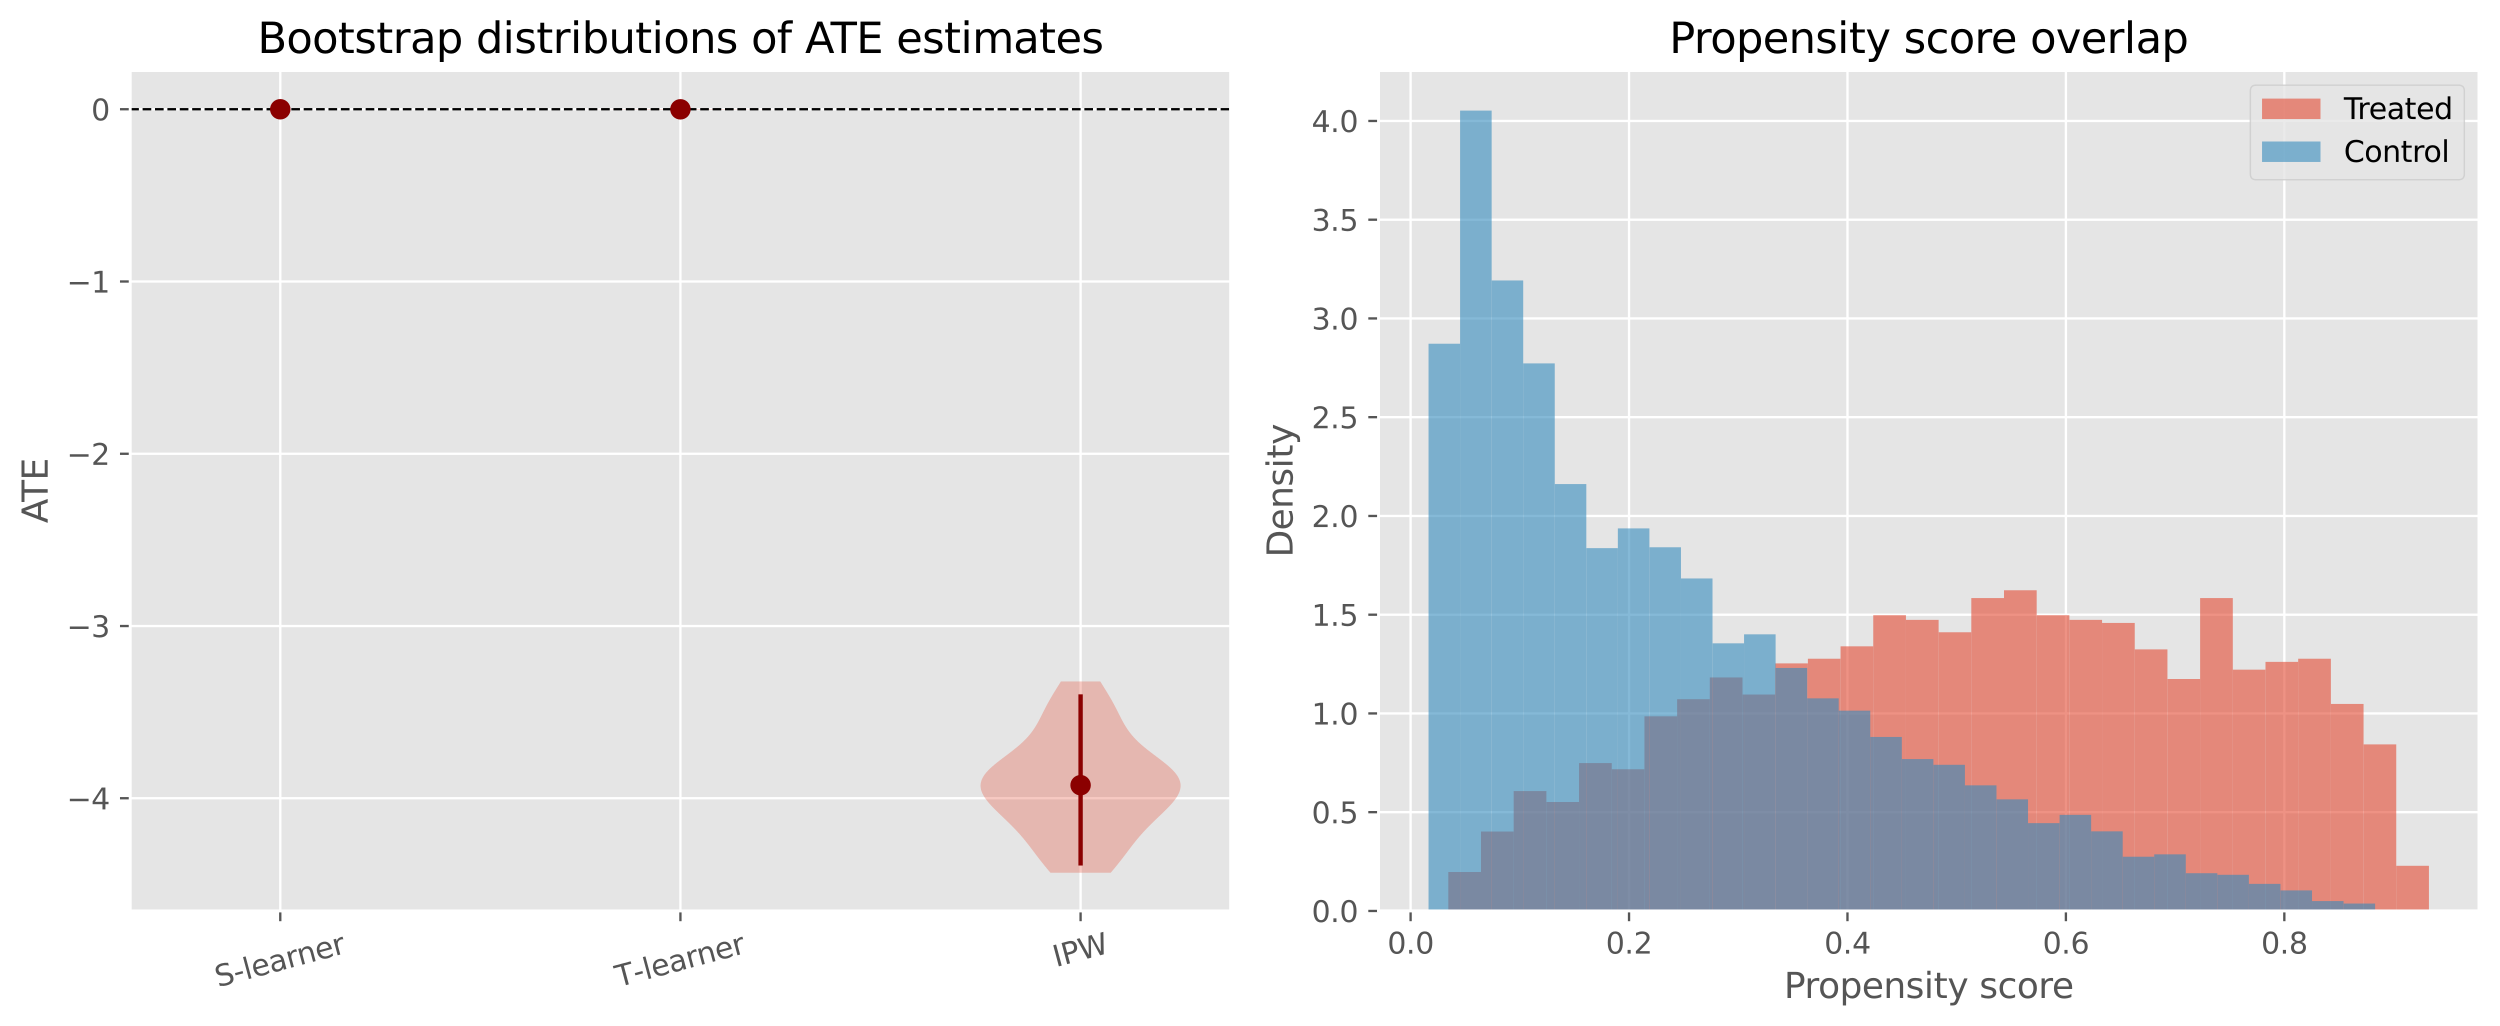 <?xml version="1.0" encoding="utf-8" standalone="no"?>
<!DOCTYPE svg PUBLIC "-//W3C//DTD SVG 1.1//EN"
  "http://www.w3.org/Graphics/SVG/1.1/DTD/svg11.dtd">
<svg xmlns:xlink="http://www.w3.org/1999/xlink" width="855.436pt" height="351.194pt" viewBox="0 0 855.436 351.194" xmlns="http://www.w3.org/2000/svg" version="1.1">
 <defs>
  <style type="text/css">*{stroke-linejoin: round; stroke-linecap: butt}</style>
 </defs>
 <g id="figure_1">
  <g id="patch_1">
   <path d="M 0 351.194 
L 855.436 351.194 
L 855.436 0 
L 0 0 
z
" style="fill: #ffffff"/>
  </g>
  <g id="axes_1">
   <g id="patch_2">
    <path d="M 44.556 311.702 
L 421.096 311.702 
L 421.096 24.142 
L 44.556 24.142 
z
" style="fill: #e5e5e5"/>
   </g>
   <g id="matplotlib.axis_1">
    <g id="xtick_1">
     <g id="line2d_1">
      <path d="M 95.902 311.702 
L 95.902 24.142 
" clip-path="url(#pbad6d4f7ad)" style="fill: none; stroke: #ffffff; stroke-width: 0.8; stroke-linecap: square"/>
     </g>
     <g id="line2d_2">
      <defs>
       <path id="m9e607a6e1f" d="M 0 0 
L 0 3.5 
" style="stroke: #555555; stroke-width: 0.8"/>
      </defs>
      <g>
       <use xlink:href="#m9e607a6e1f" x="95.902" y="311.702" style="fill: #555555; stroke: #555555; stroke-width: 0.8"/>
      </g>
     </g>
     <g id="text_1">
      <!-- S‑learner -->
      <g style="fill: #555555" transform="translate(74.616 337.831) rotate(-15) scale(0.1 -0.1)">
       <defs>
        <path id="DejaVuSans-53" d="M 3425 4513 
L 3425 3897 
Q 3066 4069 2747 4153 
Q 2428 4238 2131 4238 
Q 1616 4238 1336 4038 
Q 1056 3838 1056 3469 
Q 1056 3159 1242 3001 
Q 1428 2844 1947 2747 
L 2328 2669 
Q 3034 2534 3370 2195 
Q 3706 1856 3706 1288 
Q 3706 609 3251 259 
Q 2797 -91 1919 -91 
Q 1588 -91 1214 -16 
Q 841 59 441 206 
L 441 856 
Q 825 641 1194 531 
Q 1563 422 1919 422 
Q 2459 422 2753 634 
Q 3047 847 3047 1241 
Q 3047 1584 2836 1778 
Q 2625 1972 2144 2069 
L 1759 2144 
Q 1053 2284 737 2584 
Q 422 2884 422 3419 
Q 422 4038 858 4394 
Q 1294 4750 2059 4750 
Q 2388 4750 2728 4690 
Q 3069 4631 3425 4513 
z
" transform="scale(0.016)"/>
        <path id="DejaVuSans-2011" d="M 313 2009 
L 1997 2009 
L 1997 1497 
L 313 1497 
L 313 2009 
z
" transform="scale(0.016)"/>
        <path id="DejaVuSans-6c" d="M 603 4863 
L 1178 4863 
L 1178 0 
L 603 0 
L 603 4863 
z
" transform="scale(0.016)"/>
        <path id="DejaVuSans-65" d="M 3597 1894 
L 3597 1613 
L 953 1613 
Q 991 1019 1311 708 
Q 1631 397 2203 397 
Q 2534 397 2845 478 
Q 3156 559 3463 722 
L 3463 178 
Q 3153 47 2828 -22 
Q 2503 -91 2169 -91 
Q 1331 -91 842 396 
Q 353 884 353 1716 
Q 353 2575 817 3079 
Q 1281 3584 2069 3584 
Q 2775 3584 3186 3129 
Q 3597 2675 3597 1894 
z
M 3022 2063 
Q 3016 2534 2758 2815 
Q 2500 3097 2075 3097 
Q 1594 3097 1305 2825 
Q 1016 2553 972 2059 
L 3022 2063 
z
" transform="scale(0.016)"/>
        <path id="DejaVuSans-61" d="M 2194 1759 
Q 1497 1759 1228 1600 
Q 959 1441 959 1056 
Q 959 750 1161 570 
Q 1363 391 1709 391 
Q 2188 391 2477 730 
Q 2766 1069 2766 1631 
L 2766 1759 
L 2194 1759 
z
M 3341 1997 
L 3341 0 
L 2766 0 
L 2766 531 
Q 2569 213 2275 61 
Q 1981 -91 1556 -91 
Q 1019 -91 701 211 
Q 384 513 384 1019 
Q 384 1609 779 1909 
Q 1175 2209 1959 2209 
L 2766 2209 
L 2766 2266 
Q 2766 2663 2505 2880 
Q 2244 3097 1772 3097 
Q 1472 3097 1187 3025 
Q 903 2953 641 2809 
L 641 3341 
Q 956 3463 1253 3523 
Q 1550 3584 1831 3584 
Q 2591 3584 2966 3190 
Q 3341 2797 3341 1997 
z
" transform="scale(0.016)"/>
        <path id="DejaVuSans-72" d="M 2631 2963 
Q 2534 3019 2420 3045 
Q 2306 3072 2169 3072 
Q 1681 3072 1420 2755 
Q 1159 2438 1159 1844 
L 1159 0 
L 581 0 
L 581 3500 
L 1159 3500 
L 1159 2956 
Q 1341 3275 1631 3429 
Q 1922 3584 2338 3584 
Q 2397 3584 2469 3576 
Q 2541 3569 2628 3553 
L 2631 2963 
z
" transform="scale(0.016)"/>
        <path id="DejaVuSans-6e" d="M 3513 2113 
L 3513 0 
L 2938 0 
L 2938 2094 
Q 2938 2591 2744 2837 
Q 2550 3084 2163 3084 
Q 1697 3084 1428 2787 
Q 1159 2491 1159 1978 
L 1159 0 
L 581 0 
L 581 3500 
L 1159 3500 
L 1159 2956 
Q 1366 3272 1645 3428 
Q 1925 3584 2291 3584 
Q 2894 3584 3203 3211 
Q 3513 2838 3513 2113 
z
" transform="scale(0.016)"/>
       </defs>
       <use xlink:href="#DejaVuSans-53"/>
       <use xlink:href="#DejaVuSans-2011" transform="translate(63.477 0)"/>
       <use xlink:href="#DejaVuSans-6c" transform="translate(99.561 0)"/>
       <use xlink:href="#DejaVuSans-65" transform="translate(127.344 0)"/>
       <use xlink:href="#DejaVuSans-61" transform="translate(188.867 0)"/>
       <use xlink:href="#DejaVuSans-72" transform="translate(250.146 0)"/>
       <use xlink:href="#DejaVuSans-6e" transform="translate(289.51 0)"/>
       <use xlink:href="#DejaVuSans-65" transform="translate(352.889 0)"/>
       <use xlink:href="#DejaVuSans-72" transform="translate(414.412 0)"/>
      </g>
     </g>
    </g>
    <g id="xtick_2">
     <g id="line2d_3">
      <path d="M 232.826 311.702 
L 232.826 24.142 
" clip-path="url(#pbad6d4f7ad)" style="fill: none; stroke: #ffffff; stroke-width: 0.8; stroke-linecap: square"/>
     </g>
     <g id="line2d_4">
      <g>
       <use xlink:href="#m9e607a6e1f" x="232.826" y="311.702" style="fill: #555555; stroke: #555555; stroke-width: 0.8"/>
      </g>
     </g>
     <g id="text_2">
      <!-- T‑learner -->
      <g style="fill: #555555" transform="translate(211.656 337.769) rotate(-15) scale(0.1 -0.1)">
       <defs>
        <path id="DejaVuSans-54" d="M -19 4666 
L 3928 4666 
L 3928 4134 
L 2272 4134 
L 2272 0 
L 1638 0 
L 1638 4134 
L -19 4134 
L -19 4666 
z
" transform="scale(0.016)"/>
       </defs>
       <use xlink:href="#DejaVuSans-54"/>
       <use xlink:href="#DejaVuSans-2011" transform="translate(61.084 0)"/>
       <use xlink:href="#DejaVuSans-6c" transform="translate(97.168 0)"/>
       <use xlink:href="#DejaVuSans-65" transform="translate(124.951 0)"/>
       <use xlink:href="#DejaVuSans-61" transform="translate(186.475 0)"/>
       <use xlink:href="#DejaVuSans-72" transform="translate(247.754 0)"/>
       <use xlink:href="#DejaVuSans-6e" transform="translate(287.117 0)"/>
       <use xlink:href="#DejaVuSans-65" transform="translate(350.496 0)"/>
       <use xlink:href="#DejaVuSans-72" transform="translate(412.02 0)"/>
      </g>
     </g>
    </g>
    <g id="xtick_3">
     <g id="line2d_5">
      <path d="M 369.75 311.702 
L 369.75 24.142 
" clip-path="url(#pbad6d4f7ad)" style="fill: none; stroke: #ffffff; stroke-width: 0.8; stroke-linecap: square"/>
     </g>
     <g id="line2d_6">
      <g>
       <use xlink:href="#m9e607a6e1f" x="369.75" y="311.702" style="fill: #555555; stroke: #555555; stroke-width: 0.8"/>
      </g>
     </g>
     <g id="text_3">
      <!-- IPW -->
      <g style="fill: #555555" transform="translate(361.352 330.924) rotate(-15) scale(0.1 -0.1)">
       <defs>
        <path id="DejaVuSans-49" d="M 628 4666 
L 1259 4666 
L 1259 0 
L 628 0 
L 628 4666 
z
" transform="scale(0.016)"/>
        <path id="DejaVuSans-50" d="M 1259 4147 
L 1259 2394 
L 2053 2394 
Q 2494 2394 2734 2622 
Q 2975 2850 2975 3272 
Q 2975 3691 2734 3919 
Q 2494 4147 2053 4147 
L 1259 4147 
z
M 628 4666 
L 2053 4666 
Q 2838 4666 3239 4311 
Q 3641 3956 3641 3272 
Q 3641 2581 3239 2228 
Q 2838 1875 2053 1875 
L 1259 1875 
L 1259 0 
L 628 0 
L 628 4666 
z
" transform="scale(0.016)"/>
        <path id="DejaVuSans-57" d="M 213 4666 
L 850 4666 
L 1831 722 
L 2809 4666 
L 3519 4666 
L 4500 722 
L 5478 4666 
L 6119 4666 
L 4947 0 
L 4153 0 
L 3169 4050 
L 2175 0 
L 1381 0 
L 213 4666 
z
" transform="scale(0.016)"/>
       </defs>
       <use xlink:href="#DejaVuSans-49"/>
       <use xlink:href="#DejaVuSans-50" transform="translate(29.492 0)"/>
       <use xlink:href="#DejaVuSans-57" transform="translate(89.795 0)"/>
      </g>
     </g>
    </g>
   </g>
   <g id="matplotlib.axis_2">
    <g id="ytick_1">
     <g id="line2d_7">
      <path d="M 44.556 273.145 
L 421.096 273.145 
" clip-path="url(#pbad6d4f7ad)" style="fill: none; stroke: #ffffff; stroke-width: 0.8; stroke-linecap: square"/>
     </g>
     <g id="line2d_8">
      <defs>
       <path id="m943c80a88b" d="M 0 0 
L -3.5 0 
" style="stroke: #555555; stroke-width: 0.8"/>
      </defs>
      <g>
       <use xlink:href="#m943c80a88b" x="44.556" y="273.145" style="fill: #555555; stroke: #555555; stroke-width: 0.8"/>
      </g>
     </g>
     <g id="text_4">
      <!-- −4 -->
      <g style="fill: #555555" transform="translate(22.814 276.945) scale(0.1 -0.1)">
       <defs>
        <path id="DejaVuSans-2212" d="M 678 2272 
L 4684 2272 
L 4684 1741 
L 678 1741 
L 678 2272 
z
" transform="scale(0.016)"/>
        <path id="DejaVuSans-34" d="M 2419 4116 
L 825 1625 
L 2419 1625 
L 2419 4116 
z
M 2253 4666 
L 3047 4666 
L 3047 1625 
L 3713 1625 
L 3713 1100 
L 3047 1100 
L 3047 0 
L 2419 0 
L 2419 1100 
L 313 1100 
L 313 1709 
L 2253 4666 
z
" transform="scale(0.016)"/>
       </defs>
       <use xlink:href="#DejaVuSans-2212"/>
       <use xlink:href="#DejaVuSans-34" transform="translate(83.789 0)"/>
      </g>
     </g>
    </g>
    <g id="ytick_2">
     <g id="line2d_9">
      <path d="M 44.556 214.206 
L 421.096 214.206 
" clip-path="url(#pbad6d4f7ad)" style="fill: none; stroke: #ffffff; stroke-width: 0.8; stroke-linecap: square"/>
     </g>
     <g id="line2d_10">
      <g>
       <use xlink:href="#m943c80a88b" x="44.556" y="214.206" style="fill: #555555; stroke: #555555; stroke-width: 0.8"/>
      </g>
     </g>
     <g id="text_5">
      <!-- −3 -->
      <g style="fill: #555555" transform="translate(22.814 218.005) scale(0.1 -0.1)">
       <defs>
        <path id="DejaVuSans-33" d="M 2597 2516 
Q 3050 2419 3304 2112 
Q 3559 1806 3559 1356 
Q 3559 666 3084 287 
Q 2609 -91 1734 -91 
Q 1441 -91 1130 -33 
Q 819 25 488 141 
L 488 750 
Q 750 597 1062 519 
Q 1375 441 1716 441 
Q 2309 441 2620 675 
Q 2931 909 2931 1356 
Q 2931 1769 2642 2001 
Q 2353 2234 1838 2234 
L 1294 2234 
L 1294 2753 
L 1863 2753 
Q 2328 2753 2575 2939 
Q 2822 3125 2822 3475 
Q 2822 3834 2567 4026 
Q 2313 4219 1838 4219 
Q 1578 4219 1281 4162 
Q 984 4106 628 3988 
L 628 4550 
Q 988 4650 1302 4700 
Q 1616 4750 1894 4750 
Q 2613 4750 3031 4423 
Q 3450 4097 3450 3541 
Q 3450 3153 3228 2886 
Q 3006 2619 2597 2516 
z
" transform="scale(0.016)"/>
       </defs>
       <use xlink:href="#DejaVuSans-2212"/>
       <use xlink:href="#DejaVuSans-33" transform="translate(83.789 0)"/>
      </g>
     </g>
    </g>
    <g id="ytick_3">
     <g id="line2d_11">
      <path d="M 44.556 155.266 
L 421.096 155.266 
" clip-path="url(#pbad6d4f7ad)" style="fill: none; stroke: #ffffff; stroke-width: 0.8; stroke-linecap: square"/>
     </g>
     <g id="line2d_12">
      <g>
       <use xlink:href="#m943c80a88b" x="44.556" y="155.266" style="fill: #555555; stroke: #555555; stroke-width: 0.8"/>
      </g>
     </g>
     <g id="text_6">
      <!-- −2 -->
      <g style="fill: #555555" transform="translate(22.814 159.066) scale(0.1 -0.1)">
       <defs>
        <path id="DejaVuSans-32" d="M 1228 531 
L 3431 531 
L 3431 0 
L 469 0 
L 469 531 
Q 828 903 1448 1529 
Q 2069 2156 2228 2338 
Q 2531 2678 2651 2914 
Q 2772 3150 2772 3378 
Q 2772 3750 2511 3984 
Q 2250 4219 1831 4219 
Q 1534 4219 1204 4116 
Q 875 4013 500 3803 
L 500 4441 
Q 881 4594 1212 4672 
Q 1544 4750 1819 4750 
Q 2544 4750 2975 4387 
Q 3406 4025 3406 3419 
Q 3406 3131 3298 2873 
Q 3191 2616 2906 2266 
Q 2828 2175 2409 1742 
Q 1991 1309 1228 531 
z
" transform="scale(0.016)"/>
       </defs>
       <use xlink:href="#DejaVuSans-2212"/>
       <use xlink:href="#DejaVuSans-32" transform="translate(83.789 0)"/>
      </g>
     </g>
    </g>
    <g id="ytick_4">
     <g id="line2d_13">
      <path d="M 44.556 96.327 
L 421.096 96.327 
" clip-path="url(#pbad6d4f7ad)" style="fill: none; stroke: #ffffff; stroke-width: 0.8; stroke-linecap: square"/>
     </g>
     <g id="line2d_14">
      <g>
       <use xlink:href="#m943c80a88b" x="44.556" y="96.327" style="fill: #555555; stroke: #555555; stroke-width: 0.8"/>
      </g>
     </g>
     <g id="text_7">
      <!-- −1 -->
      <g style="fill: #555555" transform="translate(22.814 100.126) scale(0.1 -0.1)">
       <defs>
        <path id="DejaVuSans-31" d="M 794 531 
L 1825 531 
L 1825 4091 
L 703 3866 
L 703 4441 
L 1819 4666 
L 2450 4666 
L 2450 531 
L 3481 531 
L 3481 0 
L 794 0 
L 794 531 
z
" transform="scale(0.016)"/>
       </defs>
       <use xlink:href="#DejaVuSans-2212"/>
       <use xlink:href="#DejaVuSans-31" transform="translate(83.789 0)"/>
      </g>
     </g>
    </g>
    <g id="ytick_5">
     <g id="line2d_15">
      <path d="M 44.556 37.387 
L 421.096 37.387 
" clip-path="url(#pbad6d4f7ad)" style="fill: none; stroke: #ffffff; stroke-width: 0.8; stroke-linecap: square"/>
     </g>
     <g id="line2d_16">
      <g>
       <use xlink:href="#m943c80a88b" x="44.556" y="37.387" style="fill: #555555; stroke: #555555; stroke-width: 0.8"/>
      </g>
     </g>
     <g id="text_8">
      <!-- 0 -->
      <g style="fill: #555555" transform="translate(31.193 41.186) scale(0.1 -0.1)">
       <defs>
        <path id="DejaVuSans-30" d="M 2034 4250 
Q 1547 4250 1301 3770 
Q 1056 3291 1056 2328 
Q 1056 1369 1301 889 
Q 1547 409 2034 409 
Q 2525 409 2770 889 
Q 3016 1369 3016 2328 
Q 3016 3291 2770 3770 
Q 2525 4250 2034 4250 
z
M 2034 4750 
Q 2819 4750 3233 4129 
Q 3647 3509 3647 2328 
Q 3647 1150 3233 529 
Q 2819 -91 2034 -91 
Q 1250 -91 836 529 
Q 422 1150 422 2328 
Q 422 3509 836 4129 
Q 1250 4750 2034 4750 
z
" transform="scale(0.016)"/>
       </defs>
       <use xlink:href="#DejaVuSans-30"/>
      </g>
     </g>
    </g>
    <g id="text_9">
     <!-- ATE -->
     <g style="fill: #555555" transform="translate(16.318 179.017) rotate(-90) scale(0.12 -0.12)">
      <defs>
       <path id="DejaVuSans-41" d="M 2188 4044 
L 1331 1722 
L 3047 1722 
L 2188 4044 
z
M 1831 4666 
L 2547 4666 
L 4325 0 
L 3669 0 
L 3244 1197 
L 1141 1197 
L 716 0 
L 50 0 
L 1831 4666 
z
" transform="scale(0.016)"/>
       <path id="DejaVuSans-45" d="M 628 4666 
L 3578 4666 
L 3578 4134 
L 1259 4134 
L 1259 2753 
L 3481 2753 
L 3481 2222 
L 1259 2222 
L 1259 531 
L 3634 531 
L 3634 0 
L 628 0 
L 628 4666 
z
" transform="scale(0.016)"/>
      </defs>
      <use xlink:href="#DejaVuSans-41"/>
      <use xlink:href="#DejaVuSans-54" transform="translate(60.658 0)"/>
      <use xlink:href="#DejaVuSans-45" transform="translate(121.742 0)"/>
     </g>
    </g>
   </g>
   <g id="FillBetweenPolyCollection_1">
    <path d="M 103.444 37.403 
L 88.36 37.403 
L 87.945 37.403 
L 87.533 37.403 
L 87.126 37.403 
L 86.724 37.402 
L 86.329 37.402 
L 85.942 37.402 
L 85.562 37.402 
L 85.192 37.401 
L 84.83 37.401 
L 84.477 37.401 
L 84.133 37.401 
L 83.797 37.4 
L 83.471 37.4 
L 83.151 37.4 
L 82.839 37.4 
L 82.534 37.399 
L 82.233 37.399 
L 81.936 37.399 
L 81.641 37.399 
L 81.346 37.398 
L 81.049 37.398 
L 80.748 37.398 
L 80.439 37.398 
L 80.122 37.397 
L 79.791 37.397 
L 79.445 37.397 
L 79.08 37.397 
L 78.694 37.396 
L 78.283 37.396 
L 77.846 37.396 
L 77.379 37.396 
L 76.881 37.395 
L 76.351 37.395 
L 75.788 37.395 
L 75.192 37.395 
L 74.563 37.394 
L 73.904 37.394 
L 73.216 37.394 
L 72.503 37.394 
L 71.768 37.393 
L 71.015 37.393 
L 70.25 37.393 
L 69.479 37.393 
L 68.709 37.392 
L 67.945 37.392 
L 67.195 37.392 
L 66.466 37.392 
L 65.766 37.391 
L 65.102 37.391 
L 64.48 37.391 
L 63.907 37.391 
L 63.389 37.39 
L 62.932 37.39 
L 62.54 37.39 
L 62.218 37.39 
L 61.968 37.389 
L 61.793 37.389 
L 61.694 37.389 
L 61.671 37.389 
L 61.725 37.388 
L 61.855 37.388 
L 62.058 37.388 
L 62.332 37.388 
L 62.675 37.387 
L 63.084 37.387 
L 63.554 37.387 
L 64.082 37.387 
L 64.665 37.386 
L 65.298 37.386 
L 65.977 37.386 
L 66.699 37.386 
L 67.458 37.385 
L 68.252 37.385 
L 69.076 37.385 
L 69.927 37.385 
L 70.801 37.384 
L 71.693 37.384 
L 72.6 37.384 
L 73.519 37.384 
L 74.444 37.383 
L 75.373 37.383 
L 76.302 37.383 
L 77.227 37.383 
L 78.144 37.382 
L 79.049 37.382 
L 79.941 37.382 
L 80.814 37.382 
L 81.668 37.381 
L 82.498 37.381 
L 83.303 37.381 
L 84.081 37.381 
L 84.831 37.38 
L 85.551 37.38 
L 86.241 37.38 
L 86.9 37.38 
L 87.529 37.379 
L 88.127 37.379 
L 88.695 37.379 
L 89.234 37.379 
L 102.571 37.379 
L 102.571 37.379 
L 103.109 37.379 
L 103.677 37.379 
L 104.275 37.379 
L 104.904 37.38 
L 105.564 37.38 
L 106.254 37.38 
L 106.974 37.38 
L 107.724 37.381 
L 108.502 37.381 
L 109.307 37.381 
L 110.137 37.381 
L 110.99 37.382 
L 111.864 37.382 
L 112.755 37.382 
L 113.661 37.382 
L 114.578 37.383 
L 115.503 37.383 
L 116.431 37.383 
L 117.36 37.383 
L 118.286 37.384 
L 119.204 37.384 
L 120.112 37.384 
L 121.004 37.384 
L 121.877 37.385 
L 122.728 37.385 
L 123.552 37.385 
L 124.346 37.385 
L 125.106 37.386 
L 125.827 37.386 
L 126.507 37.386 
L 127.14 37.386 
L 127.722 37.387 
L 128.251 37.387 
L 128.721 37.387 
L 129.129 37.387 
L 129.472 37.388 
L 129.747 37.388 
L 129.95 37.388 
L 130.079 37.388 
L 130.133 37.389 
L 130.111 37.389 
L 130.012 37.389 
L 129.836 37.389 
L 129.587 37.39 
L 129.264 37.39 
L 128.873 37.39 
L 128.415 37.39 
L 127.898 37.391 
L 127.325 37.391 
L 126.703 37.391 
L 126.038 37.391 
L 125.338 37.392 
L 124.61 37.392 
L 123.86 37.392 
L 123.096 37.392 
L 122.325 37.393 
L 121.554 37.393 
L 120.79 37.393 
L 120.037 37.393 
L 119.302 37.394 
L 118.588 37.394 
L 117.9 37.394 
L 117.241 37.394 
L 116.613 37.395 
L 116.017 37.395 
L 115.454 37.395 
L 114.924 37.395 
L 114.426 37.396 
L 113.959 37.396 
L 113.521 37.396 
L 113.111 37.396 
L 112.724 37.397 
L 112.36 37.397 
L 112.014 37.397 
L 111.683 37.397 
L 111.365 37.398 
L 111.057 37.398 
L 110.756 37.398 
L 110.459 37.398 
L 110.164 37.399 
L 109.869 37.399 
L 109.572 37.399 
L 109.271 37.399 
L 108.965 37.4 
L 108.653 37.4 
L 108.334 37.4 
L 108.007 37.4 
L 107.672 37.401 
L 107.328 37.401 
L 106.975 37.401 
L 106.613 37.401 
L 106.242 37.402 
L 105.863 37.402 
L 105.476 37.402 
L 105.081 37.402 
L 104.679 37.403 
L 104.272 37.403 
L 103.86 37.403 
L 103.444 37.403 
z
" clip-path="url(#pbad6d4f7ad)" style="fill: #e24a33; fill-opacity: 0.3"/>
   </g>
   <g id="FillBetweenPolyCollection_2">
    <path d="M 240.759 37.525 
L 224.893 37.525 
L 224.278 37.522 
L 223.662 37.519 
L 223.048 37.516 
L 222.437 37.512 
L 221.832 37.509 
L 221.233 37.506 
L 220.642 37.503 
L 220.057 37.5 
L 219.477 37.497 
L 218.902 37.493 
L 218.329 37.49 
L 217.757 37.487 
L 217.183 37.484 
L 216.603 37.481 
L 216.017 37.478 
L 215.42 37.475 
L 214.81 37.471 
L 214.185 37.468 
L 213.541 37.465 
L 212.877 37.462 
L 212.188 37.459 
L 211.475 37.456 
L 210.735 37.452 
L 209.967 37.449 
L 209.171 37.446 
L 208.35 37.443 
L 207.505 37.44 
L 206.642 37.437 
L 205.766 37.434 
L 204.886 37.43 
L 204.011 37.427 
L 203.153 37.424 
L 202.326 37.421 
L 201.544 37.418 
L 200.822 37.415 
L 200.177 37.411 
L 199.623 37.408 
L 199.175 37.405 
L 198.848 37.402 
L 198.651 37.399 
L 198.595 37.396 
L 198.686 37.392 
L 198.927 37.389 
L 199.319 37.386 
L 199.859 37.383 
L 200.542 37.38 
L 201.359 37.377 
L 202.3 37.374 
L 203.353 37.37 
L 204.504 37.367 
L 205.738 37.364 
L 207.039 37.361 
L 208.393 37.358 
L 209.785 37.355 
L 211.199 37.351 
L 212.622 37.348 
L 214.041 37.345 
L 215.445 37.342 
L 216.823 37.339 
L 218.165 37.336 
L 219.463 37.333 
L 220.709 37.329 
L 221.899 37.326 
L 223.026 37.323 
L 224.086 37.32 
L 225.077 37.317 
L 225.996 37.314 
L 226.842 37.31 
L 227.614 37.307 
L 228.313 37.304 
L 228.94 37.301 
L 229.497 37.298 
L 229.986 37.295 
L 230.41 37.292 
L 230.773 37.288 
L 231.078 37.285 
L 231.328 37.282 
L 231.527 37.279 
L 231.68 37.276 
L 231.79 37.273 
L 231.861 37.269 
L 231.897 37.266 
L 231.901 37.263 
L 231.878 37.26 
L 231.829 37.257 
L 231.761 37.254 
L 231.675 37.251 
L 231.576 37.247 
L 231.468 37.244 
L 231.354 37.241 
L 231.239 37.238 
L 231.126 37.235 
L 231.019 37.232 
L 230.922 37.228 
L 230.838 37.225 
L 230.769 37.222 
L 230.718 37.219 
L 230.687 37.216 
L 230.678 37.213 
L 234.974 37.213 
L 234.974 37.213 
L 234.964 37.216 
L 234.934 37.219 
L 234.883 37.222 
L 234.814 37.225 
L 234.73 37.228 
L 234.633 37.232 
L 234.526 37.235 
L 234.413 37.238 
L 234.298 37.241 
L 234.184 37.244 
L 234.076 37.247 
L 233.977 37.251 
L 233.891 37.254 
L 233.822 37.257 
L 233.774 37.26 
L 233.751 37.263 
L 233.755 37.266 
L 233.79 37.269 
L 233.862 37.273 
L 233.972 37.276 
L 234.125 37.279 
L 234.324 37.282 
L 234.574 37.285 
L 234.879 37.288 
L 235.241 37.292 
L 235.666 37.295 
L 236.155 37.298 
L 236.712 37.301 
L 237.339 37.304 
L 238.038 37.307 
L 238.81 37.31 
L 239.656 37.314 
L 240.575 37.317 
L 241.566 37.32 
L 242.626 37.323 
L 243.753 37.326 
L 244.942 37.329 
L 246.189 37.333 
L 247.487 37.336 
L 248.829 37.339 
L 250.207 37.342 
L 251.611 37.345 
L 253.03 37.348 
L 254.453 37.351 
L 255.867 37.355 
L 257.258 37.358 
L 258.612 37.361 
L 259.914 37.364 
L 261.148 37.367 
L 262.299 37.37 
L 263.351 37.374 
L 264.293 37.377 
L 265.11 37.38 
L 265.793 37.383 
L 266.333 37.386 
L 266.725 37.389 
L 266.966 37.392 
L 267.057 37.396 
L 267.001 37.399 
L 266.804 37.402 
L 266.477 37.405 
L 266.029 37.408 
L 265.475 37.411 
L 264.83 37.415 
L 264.108 37.418 
L 263.326 37.421 
L 262.499 37.424 
L 261.641 37.427 
L 260.766 37.43 
L 259.886 37.434 
L 259.01 37.437 
L 258.146 37.44 
L 257.302 37.443 
L 256.48 37.446 
L 255.685 37.449 
L 254.917 37.452 
L 254.177 37.456 
L 253.463 37.459 
L 252.775 37.462 
L 252.111 37.465 
L 251.467 37.468 
L 250.842 37.471 
L 250.232 37.475 
L 249.635 37.478 
L 249.049 37.481 
L 248.469 37.484 
L 247.895 37.487 
L 247.322 37.49 
L 246.75 37.493 
L 246.175 37.497 
L 245.595 37.5 
L 245.01 37.503 
L 244.419 37.506 
L 243.82 37.509 
L 243.215 37.512 
L 242.604 37.516 
L 241.99 37.519 
L 241.374 37.522 
L 240.759 37.525 
z
" clip-path="url(#pbad6d4f7ad)" style="fill: #e24a33; fill-opacity: 0.3"/>
   </g>
   <g id="FillBetweenPolyCollection_3">
    <path d="M 380.061 298.631 
L 359.438 298.631 
L 358.88 297.97 
L 358.326 297.309 
L 357.78 296.648 
L 357.241 295.987 
L 356.71 295.325 
L 356.187 294.664 
L 355.672 294.003 
L 355.163 293.342 
L 354.659 292.681 
L 354.159 292.02 
L 353.661 291.359 
L 353.162 290.698 
L 352.66 290.037 
L 352.152 289.376 
L 351.638 288.715 
L 351.113 288.054 
L 350.577 287.392 
L 350.027 286.731 
L 349.463 286.07 
L 348.883 285.409 
L 348.286 284.748 
L 347.674 284.087 
L 347.045 283.426 
L 346.4 282.765 
L 345.742 282.104 
L 345.072 281.443 
L 344.391 280.782 
L 343.704 280.12 
L 343.013 279.459 
L 342.322 278.798 
L 341.635 278.137 
L 340.956 277.476 
L 340.292 276.815 
L 339.646 276.154 
L 339.026 275.493 
L 338.436 274.832 
L 337.884 274.171 
L 337.375 273.51 
L 336.915 272.849 
L 336.511 272.187 
L 336.168 271.526 
L 335.893 270.865 
L 335.69 270.204 
L 335.564 269.543 
L 335.519 268.882 
L 335.556 268.221 
L 335.679 267.56 
L 335.886 266.899 
L 336.179 266.238 
L 336.555 265.577 
L 337.012 264.916 
L 337.544 264.254 
L 338.146 263.593 
L 338.813 262.932 
L 339.536 262.271 
L 340.308 261.61 
L 341.119 260.949 
L 341.961 260.288 
L 342.824 259.627 
L 343.699 258.966 
L 344.578 258.305 
L 345.45 257.644 
L 346.31 256.983 
L 347.148 256.321 
L 347.96 255.66 
L 348.741 254.999 
L 349.485 254.338 
L 350.191 253.677 
L 350.857 253.016 
L 351.481 252.355 
L 352.065 251.694 
L 352.61 251.033 
L 353.117 250.372 
L 353.59 249.711 
L 354.031 249.05 
L 354.445 248.388 
L 354.836 247.727 
L 355.208 247.066 
L 355.564 246.405 
L 355.909 245.744 
L 356.246 245.083 
L 356.579 244.422 
L 356.912 243.761 
L 357.246 243.1 
L 357.584 242.439 
L 357.928 241.778 
L 358.278 241.117 
L 358.637 240.455 
L 359.004 239.794 
L 359.379 239.133 
L 359.763 238.472 
L 360.154 237.811 
L 360.552 237.15 
L 360.955 236.489 
L 361.363 235.828 
L 361.774 235.167 
L 362.186 234.506 
L 362.598 233.845 
L 363.007 233.184 
L 376.492 233.184 
L 376.492 233.184 
L 376.902 233.845 
L 377.313 234.506 
L 377.725 235.167 
L 378.136 235.828 
L 378.544 236.489 
L 378.947 237.15 
L 379.345 237.811 
L 379.736 238.472 
L 380.12 239.133 
L 380.495 239.794 
L 380.862 240.455 
L 381.221 241.117 
L 381.572 241.778 
L 381.915 242.439 
L 382.253 243.1 
L 382.587 243.761 
L 382.92 244.422 
L 383.253 245.083 
L 383.59 245.744 
L 383.935 246.405 
L 384.292 247.066 
L 384.663 247.727 
L 385.054 248.388 
L 385.468 249.05 
L 385.909 249.711 
L 386.382 250.372 
L 386.889 251.033 
L 387.434 251.694 
L 388.018 252.355 
L 388.642 253.016 
L 389.308 253.677 
L 390.014 254.338 
L 390.758 254.999 
L 391.539 255.66 
L 392.351 256.321 
L 393.19 256.983 
L 394.049 257.644 
L 394.922 258.305 
L 395.8 258.966 
L 396.675 259.627 
L 397.538 260.288 
L 398.38 260.949 
L 399.192 261.61 
L 399.963 262.271 
L 400.686 262.932 
L 401.353 263.593 
L 401.955 264.254 
L 402.488 264.916 
L 402.944 265.577 
L 403.32 266.238 
L 403.613 266.899 
L 403.821 267.56 
L 403.943 268.221 
L 403.98 268.882 
L 403.935 269.543 
L 403.809 270.204 
L 403.606 270.865 
L 403.331 271.526 
L 402.988 272.187 
L 402.584 272.849 
L 402.125 273.51 
L 401.615 274.171 
L 401.063 274.832 
L 400.473 275.493 
L 399.853 276.154 
L 399.207 276.815 
L 398.543 277.476 
L 397.865 278.137 
L 397.178 278.798 
L 396.486 279.459 
L 395.795 280.12 
L 395.108 280.782 
L 394.427 281.443 
L 393.757 282.104 
L 393.099 282.765 
L 392.454 283.426 
L 391.826 284.087 
L 391.213 284.748 
L 390.616 285.409 
L 390.036 286.07 
L 389.472 286.731 
L 388.922 287.392 
L 388.386 288.054 
L 387.862 288.715 
L 387.347 289.376 
L 386.839 290.037 
L 386.337 290.698 
L 385.838 291.359 
L 385.34 292.02 
L 384.84 292.681 
L 384.336 293.342 
L 383.827 294.003 
L 383.312 294.664 
L 382.789 295.325 
L 382.258 295.987 
L 381.719 296.648 
L 381.173 297.309 
L 380.619 297.97 
L 380.061 298.631 
z
" clip-path="url(#pbad6d4f7ad)" style="fill: #e24a33; fill-opacity: 0.3"/>
   </g>
   <g id="line2d_17">
    <path d="M 44.556 37.387 
L 421.096 37.387 
" clip-path="url(#pbad6d4f7ad)" style="fill: none; stroke-dasharray: 2.96,1.28; stroke-dashoffset: 0; stroke: #000000; stroke-width: 0.8"/>
   </g>
   <g id="LineCollection_1">
    <path d="M 95.902 37.402 
L 95.902 37.381 
" clip-path="url(#pbad6d4f7ad)" style="fill: none; stroke: #8b0000; stroke-width: 1.5"/>
   </g>
   <g id="LineCollection_2">
    <path d="M 232.826 37.511 
L 232.826 37.3 
" clip-path="url(#pbad6d4f7ad)" style="fill: none; stroke: #8b0000; stroke-width: 1.5"/>
   </g>
   <g id="LineCollection_3">
    <path d="M 369.75 296.17 
L 369.75 237.594 
" clip-path="url(#pbad6d4f7ad)" style="fill: none; stroke: #8b0000; stroke-width: 1.5"/>
   </g>
   <g id="line2d_18">
    <defs>
     <path id="mf51ce9110f" d="M 0 3 
C 0.796 3 1.559 2.684 2.121 2.121 
C 2.684 1.559 3 0.796 3 0 
C 3 -0.796 2.684 -1.559 2.121 -2.121 
C 1.559 -2.684 0.796 -3 0 -3 
C -0.796 -3 -1.559 -2.684 -2.121 -2.121 
C -2.684 -1.559 -3 -0.796 -3 0 
C -3 0.796 -2.684 1.559 -2.121 2.121 
C -1.559 2.684 -0.796 3 0 3 
z
" style="stroke: #8b0000"/>
    </defs>
    <g clip-path="url(#pbad6d4f7ad)">
     <use xlink:href="#mf51ce9110f" x="95.902" y="37.39" style="fill: #8b0000; stroke: #8b0000"/>
    </g>
   </g>
   <g id="line2d_19">
    <g clip-path="url(#pbad6d4f7ad)">
     <use xlink:href="#mf51ce9110f" x="232.826" y="37.409" style="fill: #8b0000; stroke: #8b0000"/>
    </g>
   </g>
   <g id="line2d_20">
    <g clip-path="url(#pbad6d4f7ad)">
     <use xlink:href="#mf51ce9110f" x="369.75" y="268.673" style="fill: #8b0000; stroke: #8b0000"/>
    </g>
   </g>
   <g id="patch_3">
    <path d="M 44.556 311.702 
L 44.556 24.142 
" style="fill: none; stroke: #ffffff; stroke-linejoin: miter; stroke-linecap: square"/>
   </g>
   <g id="patch_4">
    <path d="M 421.096 311.702 
L 421.096 24.142 
" style="fill: none; stroke: #ffffff; stroke-linejoin: miter; stroke-linecap: square"/>
   </g>
   <g id="patch_5">
    <path d="M 44.556 311.702 
L 421.096 311.702 
" style="fill: none; stroke: #ffffff; stroke-linejoin: miter; stroke-linecap: square"/>
   </g>
   <g id="patch_6">
    <path d="M 44.556 24.142 
L 421.096 24.142 
" style="fill: none; stroke: #ffffff; stroke-linejoin: miter; stroke-linecap: square"/>
   </g>
   <g id="text_10">
    <!-- Bootstrap distributions of ATE estimates -->
    <g transform="translate(88.115 18.142) scale(0.144 -0.144)">
     <defs>
      <path id="DejaVuSans-42" d="M 1259 2228 
L 1259 519 
L 2272 519 
Q 2781 519 3026 730 
Q 3272 941 3272 1375 
Q 3272 1813 3026 2020 
Q 2781 2228 2272 2228 
L 1259 2228 
z
M 1259 4147 
L 1259 2741 
L 2194 2741 
Q 2656 2741 2882 2914 
Q 3109 3088 3109 3444 
Q 3109 3797 2882 3972 
Q 2656 4147 2194 4147 
L 1259 4147 
z
M 628 4666 
L 2241 4666 
Q 2963 4666 3353 4366 
Q 3744 4066 3744 3513 
Q 3744 3084 3544 2831 
Q 3344 2578 2956 2516 
Q 3422 2416 3680 2098 
Q 3938 1781 3938 1306 
Q 3938 681 3513 340 
Q 3088 0 2303 0 
L 628 0 
L 628 4666 
z
" transform="scale(0.016)"/>
      <path id="DejaVuSans-6f" d="M 1959 3097 
Q 1497 3097 1228 2736 
Q 959 2375 959 1747 
Q 959 1119 1226 758 
Q 1494 397 1959 397 
Q 2419 397 2687 759 
Q 2956 1122 2956 1747 
Q 2956 2369 2687 2733 
Q 2419 3097 1959 3097 
z
M 1959 3584 
Q 2709 3584 3137 3096 
Q 3566 2609 3566 1747 
Q 3566 888 3137 398 
Q 2709 -91 1959 -91 
Q 1206 -91 779 398 
Q 353 888 353 1747 
Q 353 2609 779 3096 
Q 1206 3584 1959 3584 
z
" transform="scale(0.016)"/>
      <path id="DejaVuSans-74" d="M 1172 4494 
L 1172 3500 
L 2356 3500 
L 2356 3053 
L 1172 3053 
L 1172 1153 
Q 1172 725 1289 603 
Q 1406 481 1766 481 
L 2356 481 
L 2356 0 
L 1766 0 
Q 1100 0 847 248 
Q 594 497 594 1153 
L 594 3053 
L 172 3053 
L 172 3500 
L 594 3500 
L 594 4494 
L 1172 4494 
z
" transform="scale(0.016)"/>
      <path id="DejaVuSans-73" d="M 2834 3397 
L 2834 2853 
Q 2591 2978 2328 3040 
Q 2066 3103 1784 3103 
Q 1356 3103 1142 2972 
Q 928 2841 928 2578 
Q 928 2378 1081 2264 
Q 1234 2150 1697 2047 
L 1894 2003 
Q 2506 1872 2764 1633 
Q 3022 1394 3022 966 
Q 3022 478 2636 193 
Q 2250 -91 1575 -91 
Q 1294 -91 989 -36 
Q 684 19 347 128 
L 347 722 
Q 666 556 975 473 
Q 1284 391 1588 391 
Q 1994 391 2212 530 
Q 2431 669 2431 922 
Q 2431 1156 2273 1281 
Q 2116 1406 1581 1522 
L 1381 1569 
Q 847 1681 609 1914 
Q 372 2147 372 2553 
Q 372 3047 722 3315 
Q 1072 3584 1716 3584 
Q 2034 3584 2315 3537 
Q 2597 3491 2834 3397 
z
" transform="scale(0.016)"/>
      <path id="DejaVuSans-70" d="M 1159 525 
L 1159 -1331 
L 581 -1331 
L 581 3500 
L 1159 3500 
L 1159 2969 
Q 1341 3281 1617 3432 
Q 1894 3584 2278 3584 
Q 2916 3584 3314 3078 
Q 3713 2572 3713 1747 
Q 3713 922 3314 415 
Q 2916 -91 2278 -91 
Q 1894 -91 1617 61 
Q 1341 213 1159 525 
z
M 3116 1747 
Q 3116 2381 2855 2742 
Q 2594 3103 2138 3103 
Q 1681 3103 1420 2742 
Q 1159 2381 1159 1747 
Q 1159 1113 1420 752 
Q 1681 391 2138 391 
Q 2594 391 2855 752 
Q 3116 1113 3116 1747 
z
" transform="scale(0.016)"/>
      <path id="DejaVuSans-20" transform="scale(0.016)"/>
      <path id="DejaVuSans-64" d="M 2906 2969 
L 2906 4863 
L 3481 4863 
L 3481 0 
L 2906 0 
L 2906 525 
Q 2725 213 2448 61 
Q 2172 -91 1784 -91 
Q 1150 -91 751 415 
Q 353 922 353 1747 
Q 353 2572 751 3078 
Q 1150 3584 1784 3584 
Q 2172 3584 2448 3432 
Q 2725 3281 2906 2969 
z
M 947 1747 
Q 947 1113 1208 752 
Q 1469 391 1925 391 
Q 2381 391 2643 752 
Q 2906 1113 2906 1747 
Q 2906 2381 2643 2742 
Q 2381 3103 1925 3103 
Q 1469 3103 1208 2742 
Q 947 2381 947 1747 
z
" transform="scale(0.016)"/>
      <path id="DejaVuSans-69" d="M 603 3500 
L 1178 3500 
L 1178 0 
L 603 0 
L 603 3500 
z
M 603 4863 
L 1178 4863 
L 1178 4134 
L 603 4134 
L 603 4863 
z
" transform="scale(0.016)"/>
      <path id="DejaVuSans-62" d="M 3116 1747 
Q 3116 2381 2855 2742 
Q 2594 3103 2138 3103 
Q 1681 3103 1420 2742 
Q 1159 2381 1159 1747 
Q 1159 1113 1420 752 
Q 1681 391 2138 391 
Q 2594 391 2855 752 
Q 3116 1113 3116 1747 
z
M 1159 2969 
Q 1341 3281 1617 3432 
Q 1894 3584 2278 3584 
Q 2916 3584 3314 3078 
Q 3713 2572 3713 1747 
Q 3713 922 3314 415 
Q 2916 -91 2278 -91 
Q 1894 -91 1617 61 
Q 1341 213 1159 525 
L 1159 0 
L 581 0 
L 581 4863 
L 1159 4863 
L 1159 2969 
z
" transform="scale(0.016)"/>
      <path id="DejaVuSans-75" d="M 544 1381 
L 544 3500 
L 1119 3500 
L 1119 1403 
Q 1119 906 1312 657 
Q 1506 409 1894 409 
Q 2359 409 2629 706 
Q 2900 1003 2900 1516 
L 2900 3500 
L 3475 3500 
L 3475 0 
L 2900 0 
L 2900 538 
Q 2691 219 2414 64 
Q 2138 -91 1772 -91 
Q 1169 -91 856 284 
Q 544 659 544 1381 
z
M 1991 3584 
L 1991 3584 
z
" transform="scale(0.016)"/>
      <path id="DejaVuSans-66" d="M 2375 4863 
L 2375 4384 
L 1825 4384 
Q 1516 4384 1395 4259 
Q 1275 4134 1275 3809 
L 1275 3500 
L 2222 3500 
L 2222 3053 
L 1275 3053 
L 1275 0 
L 697 0 
L 697 3053 
L 147 3053 
L 147 3500 
L 697 3500 
L 697 3744 
Q 697 4328 969 4595 
Q 1241 4863 1831 4863 
L 2375 4863 
z
" transform="scale(0.016)"/>
      <path id="DejaVuSans-6d" d="M 3328 2828 
Q 3544 3216 3844 3400 
Q 4144 3584 4550 3584 
Q 5097 3584 5394 3201 
Q 5691 2819 5691 2113 
L 5691 0 
L 5113 0 
L 5113 2094 
Q 5113 2597 4934 2840 
Q 4756 3084 4391 3084 
Q 3944 3084 3684 2787 
Q 3425 2491 3425 1978 
L 3425 0 
L 2847 0 
L 2847 2094 
Q 2847 2600 2669 2842 
Q 2491 3084 2119 3084 
Q 1678 3084 1418 2786 
Q 1159 2488 1159 1978 
L 1159 0 
L 581 0 
L 581 3500 
L 1159 3500 
L 1159 2956 
Q 1356 3278 1631 3431 
Q 1906 3584 2284 3584 
Q 2666 3584 2933 3390 
Q 3200 3197 3328 2828 
z
" transform="scale(0.016)"/>
     </defs>
     <use xlink:href="#DejaVuSans-42"/>
     <use xlink:href="#DejaVuSans-6f" transform="translate(68.604 0)"/>
     <use xlink:href="#DejaVuSans-6f" transform="translate(129.785 0)"/>
     <use xlink:href="#DejaVuSans-74" transform="translate(190.967 0)"/>
     <use xlink:href="#DejaVuSans-73" transform="translate(230.176 0)"/>
     <use xlink:href="#DejaVuSans-74" transform="translate(282.275 0)"/>
     <use xlink:href="#DejaVuSans-72" transform="translate(321.484 0)"/>
     <use xlink:href="#DejaVuSans-61" transform="translate(362.598 0)"/>
     <use xlink:href="#DejaVuSans-70" transform="translate(423.877 0)"/>
     <use xlink:href="#DejaVuSans-20" transform="translate(487.354 0)"/>
     <use xlink:href="#DejaVuSans-64" transform="translate(519.141 0)"/>
     <use xlink:href="#DejaVuSans-69" transform="translate(582.617 0)"/>
     <use xlink:href="#DejaVuSans-73" transform="translate(610.4 0)"/>
     <use xlink:href="#DejaVuSans-74" transform="translate(662.5 0)"/>
     <use xlink:href="#DejaVuSans-72" transform="translate(701.709 0)"/>
     <use xlink:href="#DejaVuSans-69" transform="translate(742.822 0)"/>
     <use xlink:href="#DejaVuSans-62" transform="translate(770.605 0)"/>
     <use xlink:href="#DejaVuSans-75" transform="translate(834.082 0)"/>
     <use xlink:href="#DejaVuSans-74" transform="translate(897.461 0)"/>
     <use xlink:href="#DejaVuSans-69" transform="translate(936.67 0)"/>
     <use xlink:href="#DejaVuSans-6f" transform="translate(964.453 0)"/>
     <use xlink:href="#DejaVuSans-6e" transform="translate(1025.635 0)"/>
     <use xlink:href="#DejaVuSans-73" transform="translate(1089.014 0)"/>
     <use xlink:href="#DejaVuSans-20" transform="translate(1141.113 0)"/>
     <use xlink:href="#DejaVuSans-6f" transform="translate(1172.9 0)"/>
     <use xlink:href="#DejaVuSans-66" transform="translate(1234.082 0)"/>
     <use xlink:href="#DejaVuSans-20" transform="translate(1269.287 0)"/>
     <use xlink:href="#DejaVuSans-41" transform="translate(1301.074 0)"/>
     <use xlink:href="#DejaVuSans-54" transform="translate(1361.732 0)"/>
     <use xlink:href="#DejaVuSans-45" transform="translate(1422.816 0)"/>
     <use xlink:href="#DejaVuSans-20" transform="translate(1486 0)"/>
     <use xlink:href="#DejaVuSans-65" transform="translate(1517.787 0)"/>
     <use xlink:href="#DejaVuSans-73" transform="translate(1579.311 0)"/>
     <use xlink:href="#DejaVuSans-74" transform="translate(1631.41 0)"/>
     <use xlink:href="#DejaVuSans-69" transform="translate(1670.619 0)"/>
     <use xlink:href="#DejaVuSans-6d" transform="translate(1698.402 0)"/>
     <use xlink:href="#DejaVuSans-61" transform="translate(1795.814 0)"/>
     <use xlink:href="#DejaVuSans-74" transform="translate(1857.094 0)"/>
     <use xlink:href="#DejaVuSans-65" transform="translate(1896.303 0)"/>
     <use xlink:href="#DejaVuSans-73" transform="translate(1957.826 0)"/>
    </g>
   </g>
  </g>
  <g id="axes_2">
   <g id="patch_7">
    <path d="M 471.696 311.702 
L 848.236 311.702 
L 848.236 24.142 
L 471.696 24.142 
z
" style="fill: #e5e5e5"/>
   </g>
   <g id="matplotlib.axis_3">
    <g id="xtick_4">
     <g id="line2d_21">
      <path d="M 482.673 311.702 
L 482.673 24.142 
" clip-path="url(#pc9cde5f8f6)" style="fill: none; stroke: #ffffff; stroke-width: 0.8; stroke-linecap: square"/>
     </g>
     <g id="line2d_22">
      <g>
       <use xlink:href="#m9e607a6e1f" x="482.673" y="311.702" style="fill: #555555; stroke: #555555; stroke-width: 0.8"/>
      </g>
     </g>
     <g id="text_11">
      <!-- 0.0 -->
      <g style="fill: #555555" transform="translate(474.721 326.3) scale(0.1 -0.1)">
       <defs>
        <path id="DejaVuSans-2e" d="M 684 794 
L 1344 794 
L 1344 0 
L 684 0 
L 684 794 
z
" transform="scale(0.016)"/>
       </defs>
       <use xlink:href="#DejaVuSans-30"/>
       <use xlink:href="#DejaVuSans-2e" transform="translate(63.623 0)"/>
       <use xlink:href="#DejaVuSans-30" transform="translate(95.41 0)"/>
      </g>
     </g>
    </g>
    <g id="xtick_5">
     <g id="line2d_23">
      <path d="M 557.415 311.702 
L 557.415 24.142 
" clip-path="url(#pc9cde5f8f6)" style="fill: none; stroke: #ffffff; stroke-width: 0.8; stroke-linecap: square"/>
     </g>
     <g id="line2d_24">
      <g>
       <use xlink:href="#m9e607a6e1f" x="557.415" y="311.702" style="fill: #555555; stroke: #555555; stroke-width: 0.8"/>
      </g>
     </g>
     <g id="text_12">
      <!-- 0.2 -->
      <g style="fill: #555555" transform="translate(549.463 326.3) scale(0.1 -0.1)">
       <use xlink:href="#DejaVuSans-30"/>
       <use xlink:href="#DejaVuSans-2e" transform="translate(63.623 0)"/>
       <use xlink:href="#DejaVuSans-32" transform="translate(95.41 0)"/>
      </g>
     </g>
    </g>
    <g id="xtick_6">
     <g id="line2d_25">
      <path d="M 632.156 311.702 
L 632.156 24.142 
" clip-path="url(#pc9cde5f8f6)" style="fill: none; stroke: #ffffff; stroke-width: 0.8; stroke-linecap: square"/>
     </g>
     <g id="line2d_26">
      <g>
       <use xlink:href="#m9e607a6e1f" x="632.156" y="311.702" style="fill: #555555; stroke: #555555; stroke-width: 0.8"/>
      </g>
     </g>
     <g id="text_13">
      <!-- 0.4 -->
      <g style="fill: #555555" transform="translate(624.205 326.3) scale(0.1 -0.1)">
       <use xlink:href="#DejaVuSans-30"/>
       <use xlink:href="#DejaVuSans-2e" transform="translate(63.623 0)"/>
       <use xlink:href="#DejaVuSans-34" transform="translate(95.41 0)"/>
      </g>
     </g>
    </g>
    <g id="xtick_7">
     <g id="line2d_27">
      <path d="M 706.898 311.702 
L 706.898 24.142 
" clip-path="url(#pc9cde5f8f6)" style="fill: none; stroke: #ffffff; stroke-width: 0.8; stroke-linecap: square"/>
     </g>
     <g id="line2d_28">
      <g>
       <use xlink:href="#m9e607a6e1f" x="706.898" y="311.702" style="fill: #555555; stroke: #555555; stroke-width: 0.8"/>
      </g>
     </g>
     <g id="text_14">
      <!-- 0.6 -->
      <g style="fill: #555555" transform="translate(698.946 326.3) scale(0.1 -0.1)">
       <defs>
        <path id="DejaVuSans-36" d="M 2113 2584 
Q 1688 2584 1439 2293 
Q 1191 2003 1191 1497 
Q 1191 994 1439 701 
Q 1688 409 2113 409 
Q 2538 409 2786 701 
Q 3034 994 3034 1497 
Q 3034 2003 2786 2293 
Q 2538 2584 2113 2584 
z
M 3366 4563 
L 3366 3988 
Q 3128 4100 2886 4159 
Q 2644 4219 2406 4219 
Q 1781 4219 1451 3797 
Q 1122 3375 1075 2522 
Q 1259 2794 1537 2939 
Q 1816 3084 2150 3084 
Q 2853 3084 3261 2657 
Q 3669 2231 3669 1497 
Q 3669 778 3244 343 
Q 2819 -91 2113 -91 
Q 1303 -91 875 529 
Q 447 1150 447 2328 
Q 447 3434 972 4092 
Q 1497 4750 2381 4750 
Q 2619 4750 2861 4703 
Q 3103 4656 3366 4563 
z
" transform="scale(0.016)"/>
       </defs>
       <use xlink:href="#DejaVuSans-30"/>
       <use xlink:href="#DejaVuSans-2e" transform="translate(63.623 0)"/>
       <use xlink:href="#DejaVuSans-36" transform="translate(95.41 0)"/>
      </g>
     </g>
    </g>
    <g id="xtick_8">
     <g id="line2d_29">
      <path d="M 781.64 311.702 
L 781.64 24.142 
" clip-path="url(#pc9cde5f8f6)" style="fill: none; stroke: #ffffff; stroke-width: 0.8; stroke-linecap: square"/>
     </g>
     <g id="line2d_30">
      <g>
       <use xlink:href="#m9e607a6e1f" x="781.64" y="311.702" style="fill: #555555; stroke: #555555; stroke-width: 0.8"/>
      </g>
     </g>
     <g id="text_15">
      <!-- 0.8 -->
      <g style="fill: #555555" transform="translate(773.688 326.3) scale(0.1 -0.1)">
       <defs>
        <path id="DejaVuSans-38" d="M 2034 2216 
Q 1584 2216 1326 1975 
Q 1069 1734 1069 1313 
Q 1069 891 1326 650 
Q 1584 409 2034 409 
Q 2484 409 2743 651 
Q 3003 894 3003 1313 
Q 3003 1734 2745 1975 
Q 2488 2216 2034 2216 
z
M 1403 2484 
Q 997 2584 770 2862 
Q 544 3141 544 3541 
Q 544 4100 942 4425 
Q 1341 4750 2034 4750 
Q 2731 4750 3128 4425 
Q 3525 4100 3525 3541 
Q 3525 3141 3298 2862 
Q 3072 2584 2669 2484 
Q 3125 2378 3379 2068 
Q 3634 1759 3634 1313 
Q 3634 634 3220 271 
Q 2806 -91 2034 -91 
Q 1263 -91 848 271 
Q 434 634 434 1313 
Q 434 1759 690 2068 
Q 947 2378 1403 2484 
z
M 1172 3481 
Q 1172 3119 1398 2916 
Q 1625 2713 2034 2713 
Q 2441 2713 2670 2916 
Q 2900 3119 2900 3481 
Q 2900 3844 2670 4047 
Q 2441 4250 2034 4250 
Q 1625 4250 1398 4047 
Q 1172 3844 1172 3481 
z
" transform="scale(0.016)"/>
       </defs>
       <use xlink:href="#DejaVuSans-30"/>
       <use xlink:href="#DejaVuSans-2e" transform="translate(63.623 0)"/>
       <use xlink:href="#DejaVuSans-38" transform="translate(95.41 0)"/>
      </g>
     </g>
    </g>
    <g id="text_16">
     <!-- Propensity score -->
     <g style="fill: #555555" transform="translate(610.425 341.498) scale(0.12 -0.12)">
      <defs>
       <path id="DejaVuSans-79" d="M 2059 -325 
Q 1816 -950 1584 -1140 
Q 1353 -1331 966 -1331 
L 506 -1331 
L 506 -850 
L 844 -850 
Q 1081 -850 1212 -737 
Q 1344 -625 1503 -206 
L 1606 56 
L 191 3500 
L 800 3500 
L 1894 763 
L 2988 3500 
L 3597 3500 
L 2059 -325 
z
" transform="scale(0.016)"/>
       <path id="DejaVuSans-63" d="M 3122 3366 
L 3122 2828 
Q 2878 2963 2633 3030 
Q 2388 3097 2138 3097 
Q 1578 3097 1268 2742 
Q 959 2388 959 1747 
Q 959 1106 1268 751 
Q 1578 397 2138 397 
Q 2388 397 2633 464 
Q 2878 531 3122 666 
L 3122 134 
Q 2881 22 2623 -34 
Q 2366 -91 2075 -91 
Q 1284 -91 818 406 
Q 353 903 353 1747 
Q 353 2603 823 3093 
Q 1294 3584 2113 3584 
Q 2378 3584 2631 3529 
Q 2884 3475 3122 3366 
z
" transform="scale(0.016)"/>
      </defs>
      <use xlink:href="#DejaVuSans-50"/>
      <use xlink:href="#DejaVuSans-72" transform="translate(58.553 0)"/>
      <use xlink:href="#DejaVuSans-6f" transform="translate(97.416 0)"/>
      <use xlink:href="#DejaVuSans-70" transform="translate(158.598 0)"/>
      <use xlink:href="#DejaVuSans-65" transform="translate(222.074 0)"/>
      <use xlink:href="#DejaVuSans-6e" transform="translate(283.598 0)"/>
      <use xlink:href="#DejaVuSans-73" transform="translate(346.977 0)"/>
      <use xlink:href="#DejaVuSans-69" transform="translate(399.076 0)"/>
      <use xlink:href="#DejaVuSans-74" transform="translate(426.859 0)"/>
      <use xlink:href="#DejaVuSans-79" transform="translate(466.068 0)"/>
      <use xlink:href="#DejaVuSans-20" transform="translate(525.248 0)"/>
      <use xlink:href="#DejaVuSans-73" transform="translate(557.035 0)"/>
      <use xlink:href="#DejaVuSans-63" transform="translate(609.135 0)"/>
      <use xlink:href="#DejaVuSans-6f" transform="translate(664.115 0)"/>
      <use xlink:href="#DejaVuSans-72" transform="translate(725.297 0)"/>
      <use xlink:href="#DejaVuSans-65" transform="translate(764.16 0)"/>
     </g>
    </g>
   </g>
   <g id="matplotlib.axis_4">
    <g id="ytick_6">
     <g id="line2d_31">
      <path d="M 471.696 311.702 
L 848.236 311.702 
" clip-path="url(#pc9cde5f8f6)" style="fill: none; stroke: #ffffff; stroke-width: 0.8; stroke-linecap: square"/>
     </g>
     <g id="line2d_32">
      <g>
       <use xlink:href="#m943c80a88b" x="471.696" y="311.702" style="fill: #555555; stroke: #555555; stroke-width: 0.8"/>
      </g>
     </g>
     <g id="text_17">
      <!-- 0.0 -->
      <g style="fill: #555555" transform="translate(448.793 315.501) scale(0.1 -0.1)">
       <use xlink:href="#DejaVuSans-30"/>
       <use xlink:href="#DejaVuSans-2e" transform="translate(63.623 0)"/>
       <use xlink:href="#DejaVuSans-30" transform="translate(95.41 0)"/>
      </g>
     </g>
    </g>
    <g id="ytick_7">
     <g id="line2d_33">
      <path d="M 471.696 277.912 
L 848.236 277.912 
" clip-path="url(#pc9cde5f8f6)" style="fill: none; stroke: #ffffff; stroke-width: 0.8; stroke-linecap: square"/>
     </g>
     <g id="line2d_34">
      <g>
       <use xlink:href="#m943c80a88b" x="471.696" y="277.912" style="fill: #555555; stroke: #555555; stroke-width: 0.8"/>
      </g>
     </g>
     <g id="text_18">
      <!-- 0.5 -->
      <g style="fill: #555555" transform="translate(448.793 281.711) scale(0.1 -0.1)">
       <defs>
        <path id="DejaVuSans-35" d="M 691 4666 
L 3169 4666 
L 3169 4134 
L 1269 4134 
L 1269 2991 
Q 1406 3038 1543 3061 
Q 1681 3084 1819 3084 
Q 2600 3084 3056 2656 
Q 3513 2228 3513 1497 
Q 3513 744 3044 326 
Q 2575 -91 1722 -91 
Q 1428 -91 1123 -41 
Q 819 9 494 109 
L 494 744 
Q 775 591 1075 516 
Q 1375 441 1709 441 
Q 2250 441 2565 725 
Q 2881 1009 2881 1497 
Q 2881 1984 2565 2268 
Q 2250 2553 1709 2553 
Q 1456 2553 1204 2497 
Q 953 2441 691 2322 
L 691 4666 
z
" transform="scale(0.016)"/>
       </defs>
       <use xlink:href="#DejaVuSans-30"/>
       <use xlink:href="#DejaVuSans-2e" transform="translate(63.623 0)"/>
       <use xlink:href="#DejaVuSans-35" transform="translate(95.41 0)"/>
      </g>
     </g>
    </g>
    <g id="ytick_8">
     <g id="line2d_35">
      <path d="M 471.696 244.122 
L 848.236 244.122 
" clip-path="url(#pc9cde5f8f6)" style="fill: none; stroke: #ffffff; stroke-width: 0.8; stroke-linecap: square"/>
     </g>
     <g id="line2d_36">
      <g>
       <use xlink:href="#m943c80a88b" x="471.696" y="244.122" style="fill: #555555; stroke: #555555; stroke-width: 0.8"/>
      </g>
     </g>
     <g id="text_19">
      <!-- 1.0 -->
      <g style="fill: #555555" transform="translate(448.793 247.921) scale(0.1 -0.1)">
       <use xlink:href="#DejaVuSans-31"/>
       <use xlink:href="#DejaVuSans-2e" transform="translate(63.623 0)"/>
       <use xlink:href="#DejaVuSans-30" transform="translate(95.41 0)"/>
      </g>
     </g>
    </g>
    <g id="ytick_9">
     <g id="line2d_37">
      <path d="M 471.696 210.332 
L 848.236 210.332 
" clip-path="url(#pc9cde5f8f6)" style="fill: none; stroke: #ffffff; stroke-width: 0.8; stroke-linecap: square"/>
     </g>
     <g id="line2d_38">
      <g>
       <use xlink:href="#m943c80a88b" x="471.696" y="210.332" style="fill: #555555; stroke: #555555; stroke-width: 0.8"/>
      </g>
     </g>
     <g id="text_20">
      <!-- 1.5 -->
      <g style="fill: #555555" transform="translate(448.793 214.131) scale(0.1 -0.1)">
       <use xlink:href="#DejaVuSans-31"/>
       <use xlink:href="#DejaVuSans-2e" transform="translate(63.623 0)"/>
       <use xlink:href="#DejaVuSans-35" transform="translate(95.41 0)"/>
      </g>
     </g>
    </g>
    <g id="ytick_10">
     <g id="line2d_39">
      <path d="M 471.696 176.542 
L 848.236 176.542 
" clip-path="url(#pc9cde5f8f6)" style="fill: none; stroke: #ffffff; stroke-width: 0.8; stroke-linecap: square"/>
     </g>
     <g id="line2d_40">
      <g>
       <use xlink:href="#m943c80a88b" x="471.696" y="176.542" style="fill: #555555; stroke: #555555; stroke-width: 0.8"/>
      </g>
     </g>
     <g id="text_21">
      <!-- 2.0 -->
      <g style="fill: #555555" transform="translate(448.793 180.341) scale(0.1 -0.1)">
       <use xlink:href="#DejaVuSans-32"/>
       <use xlink:href="#DejaVuSans-2e" transform="translate(63.623 0)"/>
       <use xlink:href="#DejaVuSans-30" transform="translate(95.41 0)"/>
      </g>
     </g>
    </g>
    <g id="ytick_11">
     <g id="line2d_41">
      <path d="M 471.696 142.752 
L 848.236 142.752 
" clip-path="url(#pc9cde5f8f6)" style="fill: none; stroke: #ffffff; stroke-width: 0.8; stroke-linecap: square"/>
     </g>
     <g id="line2d_42">
      <g>
       <use xlink:href="#m943c80a88b" x="471.696" y="142.752" style="fill: #555555; stroke: #555555; stroke-width: 0.8"/>
      </g>
     </g>
     <g id="text_22">
      <!-- 2.5 -->
      <g style="fill: #555555" transform="translate(448.793 146.551) scale(0.1 -0.1)">
       <use xlink:href="#DejaVuSans-32"/>
       <use xlink:href="#DejaVuSans-2e" transform="translate(63.623 0)"/>
       <use xlink:href="#DejaVuSans-35" transform="translate(95.41 0)"/>
      </g>
     </g>
    </g>
    <g id="ytick_12">
     <g id="line2d_43">
      <path d="M 471.696 108.962 
L 848.236 108.962 
" clip-path="url(#pc9cde5f8f6)" style="fill: none; stroke: #ffffff; stroke-width: 0.8; stroke-linecap: square"/>
     </g>
     <g id="line2d_44">
      <g>
       <use xlink:href="#m943c80a88b" x="471.696" y="108.962" style="fill: #555555; stroke: #555555; stroke-width: 0.8"/>
      </g>
     </g>
     <g id="text_23">
      <!-- 3.0 -->
      <g style="fill: #555555" transform="translate(448.793 112.761) scale(0.1 -0.1)">
       <use xlink:href="#DejaVuSans-33"/>
       <use xlink:href="#DejaVuSans-2e" transform="translate(63.623 0)"/>
       <use xlink:href="#DejaVuSans-30" transform="translate(95.41 0)"/>
      </g>
     </g>
    </g>
    <g id="ytick_13">
     <g id="line2d_45">
      <path d="M 471.696 75.172 
L 848.236 75.172 
" clip-path="url(#pc9cde5f8f6)" style="fill: none; stroke: #ffffff; stroke-width: 0.8; stroke-linecap: square"/>
     </g>
     <g id="line2d_46">
      <g>
       <use xlink:href="#m943c80a88b" x="471.696" y="75.172" style="fill: #555555; stroke: #555555; stroke-width: 0.8"/>
      </g>
     </g>
     <g id="text_24">
      <!-- 3.5 -->
      <g style="fill: #555555" transform="translate(448.793 78.971) scale(0.1 -0.1)">
       <use xlink:href="#DejaVuSans-33"/>
       <use xlink:href="#DejaVuSans-2e" transform="translate(63.623 0)"/>
       <use xlink:href="#DejaVuSans-35" transform="translate(95.41 0)"/>
      </g>
     </g>
    </g>
    <g id="ytick_14">
     <g id="line2d_47">
      <path d="M 471.696 41.382 
L 848.236 41.382 
" clip-path="url(#pc9cde5f8f6)" style="fill: none; stroke: #ffffff; stroke-width: 0.8; stroke-linecap: square"/>
     </g>
     <g id="line2d_48">
      <g>
       <use xlink:href="#m943c80a88b" x="471.696" y="41.382" style="fill: #555555; stroke: #555555; stroke-width: 0.8"/>
      </g>
     </g>
     <g id="text_25">
      <!-- 4.0 -->
      <g style="fill: #555555" transform="translate(448.793 45.181) scale(0.1 -0.1)">
       <use xlink:href="#DejaVuSans-34"/>
       <use xlink:href="#DejaVuSans-2e" transform="translate(63.623 0)"/>
       <use xlink:href="#DejaVuSans-30" transform="translate(95.41 0)"/>
      </g>
     </g>
    </g>
    <g id="text_26">
     <!-- Density -->
     <g style="fill: #555555" transform="translate(442.297 190.732) rotate(-90) scale(0.12 -0.12)">
      <defs>
       <path id="DejaVuSans-44" d="M 1259 4147 
L 1259 519 
L 2022 519 
Q 2988 519 3436 956 
Q 3884 1394 3884 2338 
Q 3884 3275 3436 3711 
Q 2988 4147 2022 4147 
L 1259 4147 
z
M 628 4666 
L 1925 4666 
Q 3281 4666 3915 4102 
Q 4550 3538 4550 2338 
Q 4550 1131 3912 565 
Q 3275 0 1925 0 
L 628 0 
L 628 4666 
z
" transform="scale(0.016)"/>
      </defs>
      <use xlink:href="#DejaVuSans-44"/>
      <use xlink:href="#DejaVuSans-65" transform="translate(77.002 0)"/>
      <use xlink:href="#DejaVuSans-6e" transform="translate(138.525 0)"/>
      <use xlink:href="#DejaVuSans-73" transform="translate(201.904 0)"/>
      <use xlink:href="#DejaVuSans-69" transform="translate(254.004 0)"/>
      <use xlink:href="#DejaVuSans-74" transform="translate(281.787 0)"/>
      <use xlink:href="#DejaVuSans-79" transform="translate(320.996 0)"/>
     </g>
    </g>
   </g>
   <g id="patch_8">
    <path d="M 495.574 311.702 
L 506.759 311.702 
L 506.759 298.385 
L 495.574 298.385 
z
" clip-path="url(#pc9cde5f8f6)" style="fill: #e24a33; opacity: 0.6"/>
   </g>
   <g id="patch_9">
    <path d="M 506.759 311.702 
L 517.943 311.702 
L 517.943 284.536 
L 506.759 284.536 
z
" clip-path="url(#pc9cde5f8f6)" style="fill: #e24a33; opacity: 0.6"/>
   </g>
   <g id="patch_10">
    <path d="M 517.943 311.702 
L 529.128 311.702 
L 529.128 270.686 
L 517.943 270.686 
z
" clip-path="url(#pc9cde5f8f6)" style="fill: #e24a33; opacity: 0.6"/>
   </g>
   <g id="patch_11">
    <path d="M 529.128 311.702 
L 540.313 311.702 
L 540.313 274.415 
L 529.128 274.415 
z
" clip-path="url(#pc9cde5f8f6)" style="fill: #e24a33; opacity: 0.6"/>
   </g>
   <g id="patch_12">
    <path d="M 540.313 311.702 
L 551.498 311.702 
L 551.498 261.098 
L 540.313 261.098 
z
" clip-path="url(#pc9cde5f8f6)" style="fill: #e24a33; opacity: 0.6"/>
   </g>
   <g id="patch_13">
    <path d="M 551.498 311.702 
L 562.683 311.702 
L 562.683 263.229 
L 551.498 263.229 
z
" clip-path="url(#pc9cde5f8f6)" style="fill: #e24a33; opacity: 0.6"/>
   </g>
   <g id="patch_14">
    <path d="M 562.683 311.702 
L 573.868 311.702 
L 573.868 245.118 
L 562.683 245.118 
z
" clip-path="url(#pc9cde5f8f6)" style="fill: #e24a33; opacity: 0.6"/>
   </g>
   <g id="patch_15">
    <path d="M 573.868 311.702 
L 585.053 311.702 
L 585.053 239.259 
L 573.868 239.259 
z
" clip-path="url(#pc9cde5f8f6)" style="fill: #e24a33; opacity: 0.6"/>
   </g>
   <g id="patch_16">
    <path d="M 585.053 311.702 
L 596.238 311.702 
L 596.238 231.802 
L 585.053 231.802 
z
" clip-path="url(#pc9cde5f8f6)" style="fill: #e24a33; opacity: 0.6"/>
   </g>
   <g id="patch_17">
    <path d="M 596.238 311.702 
L 607.423 311.702 
L 607.423 237.661 
L 596.238 237.661 
z
" clip-path="url(#pc9cde5f8f6)" style="fill: #e24a33; opacity: 0.6"/>
   </g>
   <g id="patch_18">
    <path d="M 607.423 311.702 
L 618.608 311.702 
L 618.608 227.008 
L 607.423 227.008 
z
" clip-path="url(#pc9cde5f8f6)" style="fill: #e24a33; opacity: 0.6"/>
   </g>
   <g id="patch_19">
    <path d="M 618.608 311.702 
L 629.792 311.702 
L 629.792 225.41 
L 618.608 225.41 
z
" clip-path="url(#pc9cde5f8f6)" style="fill: #e24a33; opacity: 0.6"/>
   </g>
   <g id="patch_20">
    <path d="M 629.792 311.702 
L 640.977 311.702 
L 640.977 221.148 
L 629.792 221.148 
z
" clip-path="url(#pc9cde5f8f6)" style="fill: #e24a33; opacity: 0.6"/>
   </g>
   <g id="patch_21">
    <path d="M 640.977 311.702 
L 652.162 311.702 
L 652.162 210.495 
L 640.977 210.495 
z
" clip-path="url(#pc9cde5f8f6)" style="fill: #e24a33; opacity: 0.6"/>
   </g>
   <g id="patch_22">
    <path d="M 652.162 311.702 
L 663.347 311.702 
L 663.347 212.093 
L 652.162 212.093 
z
" clip-path="url(#pc9cde5f8f6)" style="fill: #e24a33; opacity: 0.6"/>
   </g>
   <g id="patch_23">
    <path d="M 663.347 311.702 
L 674.532 311.702 
L 674.532 216.354 
L 663.347 216.354 
z
" clip-path="url(#pc9cde5f8f6)" style="fill: #e24a33; opacity: 0.6"/>
   </g>
   <g id="patch_24">
    <path d="M 674.532 311.702 
L 685.717 311.702 
L 685.717 204.636 
L 674.532 204.636 
z
" clip-path="url(#pc9cde5f8f6)" style="fill: #e24a33; opacity: 0.6"/>
   </g>
   <g id="patch_25">
    <path d="M 685.717 311.702 
L 696.902 311.702 
L 696.902 201.972 
L 685.717 201.972 
z
" clip-path="url(#pc9cde5f8f6)" style="fill: #e24a33; opacity: 0.6"/>
   </g>
   <g id="patch_26">
    <path d="M 696.902 311.702 
L 708.087 311.702 
L 708.087 210.495 
L 696.902 210.495 
z
" clip-path="url(#pc9cde5f8f6)" style="fill: #e24a33; opacity: 0.6"/>
   </g>
   <g id="patch_27">
    <path d="M 708.087 311.702 
L 719.272 311.702 
L 719.272 212.093 
L 708.087 212.093 
z
" clip-path="url(#pc9cde5f8f6)" style="fill: #e24a33; opacity: 0.6"/>
   </g>
   <g id="patch_28">
    <path d="M 719.272 311.702 
L 730.456 311.702 
L 730.456 213.158 
L 719.272 213.158 
z
" clip-path="url(#pc9cde5f8f6)" style="fill: #e24a33; opacity: 0.6"/>
   </g>
   <g id="patch_29">
    <path d="M 730.456 311.702 
L 741.641 311.702 
L 741.641 222.214 
L 730.456 222.214 
z
" clip-path="url(#pc9cde5f8f6)" style="fill: #e24a33; opacity: 0.6"/>
   </g>
   <g id="patch_30">
    <path d="M 741.641 311.702 
L 752.826 311.702 
L 752.826 232.334 
L 741.641 232.334 
z
" clip-path="url(#pc9cde5f8f6)" style="fill: #e24a33; opacity: 0.6"/>
   </g>
   <g id="patch_31">
    <path d="M 752.826 311.702 
L 764.011 311.702 
L 764.011 204.636 
L 752.826 204.636 
z
" clip-path="url(#pc9cde5f8f6)" style="fill: #e24a33; opacity: 0.6"/>
   </g>
   <g id="patch_32">
    <path d="M 764.011 311.702 
L 775.196 311.702 
L 775.196 229.138 
L 764.011 229.138 
z
" clip-path="url(#pc9cde5f8f6)" style="fill: #e24a33; opacity: 0.6"/>
   </g>
   <g id="patch_33">
    <path d="M 775.196 311.702 
L 786.381 311.702 
L 786.381 226.475 
L 775.196 226.475 
z
" clip-path="url(#pc9cde5f8f6)" style="fill: #e24a33; opacity: 0.6"/>
   </g>
   <g id="patch_34">
    <path d="M 786.381 311.702 
L 797.566 311.702 
L 797.566 225.41 
L 786.381 225.41 
z
" clip-path="url(#pc9cde5f8f6)" style="fill: #e24a33; opacity: 0.6"/>
   </g>
   <g id="patch_35">
    <path d="M 797.566 311.702 
L 808.751 311.702 
L 808.751 240.857 
L 797.566 240.857 
z
" clip-path="url(#pc9cde5f8f6)" style="fill: #e24a33; opacity: 0.6"/>
   </g>
   <g id="patch_36">
    <path d="M 808.751 311.702 
L 819.936 311.702 
L 819.936 254.706 
L 808.751 254.706 
z
" clip-path="url(#pc9cde5f8f6)" style="fill: #e24a33; opacity: 0.6"/>
   </g>
   <g id="patch_37">
    <path d="M 819.936 311.702 
L 831.12 311.702 
L 831.12 296.254 
L 819.936 296.254 
z
" clip-path="url(#pc9cde5f8f6)" style="fill: #e24a33; opacity: 0.6"/>
   </g>
   <g id="patch_38">
    <path d="M 488.811 311.702 
L 499.608 311.702 
L 499.608 117.608 
L 488.811 117.608 
z
" clip-path="url(#pc9cde5f8f6)" style="fill: #348abd; opacity: 0.6"/>
   </g>
   <g id="patch_39">
    <path d="M 499.608 311.702 
L 510.404 311.702 
L 510.404 37.835 
L 499.608 37.835 
z
" clip-path="url(#pc9cde5f8f6)" style="fill: #348abd; opacity: 0.6"/>
   </g>
   <g id="patch_40">
    <path d="M 510.404 311.702 
L 521.2 311.702 
L 521.2 95.979 
L 510.404 95.979 
z
" clip-path="url(#pc9cde5f8f6)" style="fill: #348abd; opacity: 0.6"/>
   </g>
   <g id="patch_41">
    <path d="M 521.2 311.702 
L 531.997 311.702 
L 531.997 124.349 
L 521.2 124.349 
z
" clip-path="url(#pc9cde5f8f6)" style="fill: #348abd; opacity: 0.6"/>
   </g>
   <g id="patch_42">
    <path d="M 531.997 311.702 
L 542.793 311.702 
L 542.793 165.64 
L 531.997 165.64 
z
" clip-path="url(#pc9cde5f8f6)" style="fill: #348abd; opacity: 0.6"/>
   </g>
   <g id="patch_43">
    <path d="M 542.793 311.702 
L 553.589 311.702 
L 553.589 187.549 
L 542.793 187.549 
z
" clip-path="url(#pc9cde5f8f6)" style="fill: #348abd; opacity: 0.6"/>
   </g>
   <g id="patch_44">
    <path d="M 553.589 311.702 
L 564.386 311.702 
L 564.386 180.808 
L 553.589 180.808 
z
" clip-path="url(#pc9cde5f8f6)" style="fill: #348abd; opacity: 0.6"/>
   </g>
   <g id="patch_45">
    <path d="M 564.386 311.702 
L 575.182 311.702 
L 575.182 187.268 
L 564.386 187.268 
z
" clip-path="url(#pc9cde5f8f6)" style="fill: #348abd; opacity: 0.6"/>
   </g>
   <g id="patch_46">
    <path d="M 575.182 311.702 
L 585.978 311.702 
L 585.978 197.942 
L 575.182 197.942 
z
" clip-path="url(#pc9cde5f8f6)" style="fill: #348abd; opacity: 0.6"/>
   </g>
   <g id="patch_47">
    <path d="M 585.978 311.702 
L 596.775 311.702 
L 596.775 220.132 
L 585.978 220.132 
z
" clip-path="url(#pc9cde5f8f6)" style="fill: #348abd; opacity: 0.6"/>
   </g>
   <g id="patch_48">
    <path d="M 596.775 311.702 
L 607.571 311.702 
L 607.571 217.042 
L 596.775 217.042 
z
" clip-path="url(#pc9cde5f8f6)" style="fill: #348abd; opacity: 0.6"/>
   </g>
   <g id="patch_49">
    <path d="M 607.571 311.702 
L 618.367 311.702 
L 618.367 228.559 
L 607.571 228.559 
z
" clip-path="url(#pc9cde5f8f6)" style="fill: #348abd; opacity: 0.6"/>
   </g>
   <g id="patch_50">
    <path d="M 618.367 311.702 
L 629.163 311.702 
L 629.163 238.952 
L 618.367 238.952 
z
" clip-path="url(#pc9cde5f8f6)" style="fill: #348abd; opacity: 0.6"/>
   </g>
   <g id="patch_51">
    <path d="M 629.163 311.702 
L 639.96 311.702 
L 639.96 243.165 
L 629.163 243.165 
z
" clip-path="url(#pc9cde5f8f6)" style="fill: #348abd; opacity: 0.6"/>
   </g>
   <g id="patch_52">
    <path d="M 639.96 311.702 
L 650.756 311.702 
L 650.756 252.153 
L 639.96 252.153 
z
" clip-path="url(#pc9cde5f8f6)" style="fill: #348abd; opacity: 0.6"/>
   </g>
   <g id="patch_53">
    <path d="M 650.756 311.702 
L 661.552 311.702 
L 661.552 259.737 
L 650.756 259.737 
z
" clip-path="url(#pc9cde5f8f6)" style="fill: #348abd; opacity: 0.6"/>
   </g>
   <g id="patch_54">
    <path d="M 661.552 311.702 
L 672.349 311.702 
L 672.349 261.704 
L 661.552 261.704 
z
" clip-path="url(#pc9cde5f8f6)" style="fill: #348abd; opacity: 0.6"/>
   </g>
   <g id="patch_55">
    <path d="M 672.349 311.702 
L 683.145 311.702 
L 683.145 268.726 
L 672.349 268.726 
z
" clip-path="url(#pc9cde5f8f6)" style="fill: #348abd; opacity: 0.6"/>
   </g>
   <g id="patch_56">
    <path d="M 683.145 311.702 
L 693.941 311.702 
L 693.941 273.501 
L 683.145 273.501 
z
" clip-path="url(#pc9cde5f8f6)" style="fill: #348abd; opacity: 0.6"/>
   </g>
   <g id="patch_57">
    <path d="M 693.941 311.702 
L 704.738 311.702 
L 704.738 281.647 
L 693.941 281.647 
z
" clip-path="url(#pc9cde5f8f6)" style="fill: #348abd; opacity: 0.6"/>
   </g>
   <g id="patch_58">
    <path d="M 704.738 311.702 
L 715.534 311.702 
L 715.534 278.838 
L 704.738 278.838 
z
" clip-path="url(#pc9cde5f8f6)" style="fill: #348abd; opacity: 0.6"/>
   </g>
   <g id="patch_59">
    <path d="M 715.534 311.702 
L 726.33 311.702 
L 726.33 284.456 
L 715.534 284.456 
z
" clip-path="url(#pc9cde5f8f6)" style="fill: #348abd; opacity: 0.6"/>
   </g>
   <g id="patch_60">
    <path d="M 726.33 311.702 
L 737.127 311.702 
L 737.127 293.163 
L 726.33 293.163 
z
" clip-path="url(#pc9cde5f8f6)" style="fill: #348abd; opacity: 0.6"/>
   </g>
   <g id="patch_61">
    <path d="M 737.127 311.702 
L 747.923 311.702 
L 747.923 292.32 
L 737.127 292.32 
z
" clip-path="url(#pc9cde5f8f6)" style="fill: #348abd; opacity: 0.6"/>
   </g>
   <g id="patch_62">
    <path d="M 747.923 311.702 
L 758.719 311.702 
L 758.719 298.781 
L 747.923 298.781 
z
" clip-path="url(#pc9cde5f8f6)" style="fill: #348abd; opacity: 0.6"/>
   </g>
   <g id="patch_63">
    <path d="M 758.719 311.702 
L 769.516 311.702 
L 769.516 299.343 
L 758.719 299.343 
z
" clip-path="url(#pc9cde5f8f6)" style="fill: #348abd; opacity: 0.6"/>
   </g>
   <g id="patch_64">
    <path d="M 769.516 311.702 
L 780.312 311.702 
L 780.312 302.432 
L 769.516 302.432 
z
" clip-path="url(#pc9cde5f8f6)" style="fill: #348abd; opacity: 0.6"/>
   </g>
   <g id="patch_65">
    <path d="M 780.312 311.702 
L 791.108 311.702 
L 791.108 304.68 
L 780.312 304.68 
z
" clip-path="url(#pc9cde5f8f6)" style="fill: #348abd; opacity: 0.6"/>
   </g>
   <g id="patch_66">
    <path d="M 791.108 311.702 
L 801.905 311.702 
L 801.905 308.331 
L 791.108 308.331 
z
" clip-path="url(#pc9cde5f8f6)" style="fill: #348abd; opacity: 0.6"/>
   </g>
   <g id="patch_67">
    <path d="M 801.905 311.702 
L 812.701 311.702 
L 812.701 309.174 
L 801.905 309.174 
z
" clip-path="url(#pc9cde5f8f6)" style="fill: #348abd; opacity: 0.6"/>
   </g>
   <g id="patch_68">
    <path d="M 471.696 311.702 
L 471.696 24.142 
" style="fill: none; stroke: #ffffff; stroke-linejoin: miter; stroke-linecap: square"/>
   </g>
   <g id="patch_69">
    <path d="M 848.236 311.702 
L 848.236 24.142 
" style="fill: none; stroke: #ffffff; stroke-linejoin: miter; stroke-linecap: square"/>
   </g>
   <g id="patch_70">
    <path d="M 471.696 311.702 
L 848.236 311.702 
" style="fill: none; stroke: #ffffff; stroke-linejoin: miter; stroke-linecap: square"/>
   </g>
   <g id="patch_71">
    <path d="M 471.696 24.142 
L 848.236 24.142 
" style="fill: none; stroke: #ffffff; stroke-linejoin: miter; stroke-linecap: square"/>
   </g>
   <g id="text_27">
    <!-- Propensity score overlap -->
    <g transform="translate(571.188 18.142) scale(0.144 -0.144)">
     <defs>
      <path id="DejaVuSans-76" d="M 191 3500 
L 800 3500 
L 1894 563 
L 2988 3500 
L 3597 3500 
L 2284 0 
L 1503 0 
L 191 3500 
z
" transform="scale(0.016)"/>
     </defs>
     <use xlink:href="#DejaVuSans-50"/>
     <use xlink:href="#DejaVuSans-72" transform="translate(58.553 0)"/>
     <use xlink:href="#DejaVuSans-6f" transform="translate(97.416 0)"/>
     <use xlink:href="#DejaVuSans-70" transform="translate(158.598 0)"/>
     <use xlink:href="#DejaVuSans-65" transform="translate(222.074 0)"/>
     <use xlink:href="#DejaVuSans-6e" transform="translate(283.598 0)"/>
     <use xlink:href="#DejaVuSans-73" transform="translate(346.977 0)"/>
     <use xlink:href="#DejaVuSans-69" transform="translate(399.076 0)"/>
     <use xlink:href="#DejaVuSans-74" transform="translate(426.859 0)"/>
     <use xlink:href="#DejaVuSans-79" transform="translate(466.068 0)"/>
     <use xlink:href="#DejaVuSans-20" transform="translate(525.248 0)"/>
     <use xlink:href="#DejaVuSans-73" transform="translate(557.035 0)"/>
     <use xlink:href="#DejaVuSans-63" transform="translate(609.135 0)"/>
     <use xlink:href="#DejaVuSans-6f" transform="translate(664.115 0)"/>
     <use xlink:href="#DejaVuSans-72" transform="translate(725.297 0)"/>
     <use xlink:href="#DejaVuSans-65" transform="translate(764.16 0)"/>
     <use xlink:href="#DejaVuSans-20" transform="translate(825.684 0)"/>
     <use xlink:href="#DejaVuSans-6f" transform="translate(857.471 0)"/>
     <use xlink:href="#DejaVuSans-76" transform="translate(918.652 0)"/>
     <use xlink:href="#DejaVuSans-65" transform="translate(977.832 0)"/>
     <use xlink:href="#DejaVuSans-72" transform="translate(1039.355 0)"/>
     <use xlink:href="#DejaVuSans-6c" transform="translate(1080.469 0)"/>
     <use xlink:href="#DejaVuSans-61" transform="translate(1108.252 0)"/>
     <use xlink:href="#DejaVuSans-70" transform="translate(1169.531 0)"/>
    </g>
   </g>
   <g id="legend_1">
    <g id="patch_72">
     <path d="M 772.014 61.498 
L 841.236 61.498 
Q 843.236 61.498 843.236 59.498 
L 843.236 31.142 
Q 843.236 29.142 841.236 29.142 
L 772.014 29.142 
Q 770.014 29.142 770.014 31.142 
L 770.014 59.498 
Q 770.014 61.498 772.014 61.498 
z
" style="fill: #e5e5e5; opacity: 0.8; stroke: #cccccc; stroke-width: 0.5; stroke-linejoin: miter"/>
    </g>
    <g id="patch_73">
     <path d="M 774.014 40.74 
L 794.014 40.74 
L 794.014 33.74 
L 774.014 33.74 
z
" style="fill: #e24a33; opacity: 0.6"/>
    </g>
    <g id="text_28">
     <!-- Treated -->
     <g transform="translate(802.014 40.74) scale(0.1 -0.1)">
      <use xlink:href="#DejaVuSans-54"/>
      <use xlink:href="#DejaVuSans-72" transform="translate(46.334 0)"/>
      <use xlink:href="#DejaVuSans-65" transform="translate(85.197 0)"/>
      <use xlink:href="#DejaVuSans-61" transform="translate(146.721 0)"/>
      <use xlink:href="#DejaVuSans-74" transform="translate(208 0)"/>
      <use xlink:href="#DejaVuSans-65" transform="translate(247.209 0)"/>
      <use xlink:href="#DejaVuSans-64" transform="translate(308.732 0)"/>
     </g>
    </g>
    <g id="patch_74">
     <path d="M 774.014 55.418 
L 794.014 55.418 
L 794.014 48.418 
L 774.014 48.418 
z
" style="fill: #348abd; opacity: 0.6"/>
    </g>
    <g id="text_29">
     <!-- Control -->
     <g transform="translate(802.014 55.418) scale(0.1 -0.1)">
      <defs>
       <path id="DejaVuSans-43" d="M 4122 4306 
L 4122 3641 
Q 3803 3938 3442 4084 
Q 3081 4231 2675 4231 
Q 1875 4231 1450 3742 
Q 1025 3253 1025 2328 
Q 1025 1406 1450 917 
Q 1875 428 2675 428 
Q 3081 428 3442 575 
Q 3803 722 4122 1019 
L 4122 359 
Q 3791 134 3420 21 
Q 3050 -91 2638 -91 
Q 1578 -91 968 557 
Q 359 1206 359 2328 
Q 359 3453 968 4101 
Q 1578 4750 2638 4750 
Q 3056 4750 3426 4639 
Q 3797 4528 4122 4306 
z
" transform="scale(0.016)"/>
      </defs>
      <use xlink:href="#DejaVuSans-43"/>
      <use xlink:href="#DejaVuSans-6f" transform="translate(69.824 0)"/>
      <use xlink:href="#DejaVuSans-6e" transform="translate(131.006 0)"/>
      <use xlink:href="#DejaVuSans-74" transform="translate(194.385 0)"/>
      <use xlink:href="#DejaVuSans-72" transform="translate(233.594 0)"/>
      <use xlink:href="#DejaVuSans-6f" transform="translate(272.457 0)"/>
      <use xlink:href="#DejaVuSans-6c" transform="translate(333.639 0)"/>
     </g>
    </g>
   </g>
  </g>
 </g>
 <defs>
  <clipPath id="pbad6d4f7ad">
   <rect x="44.556" y="24.142" width="376.54" height="287.56"/>
  </clipPath>
  <clipPath id="pc9cde5f8f6">
   <rect x="471.696" y="24.142" width="376.54" height="287.56"/>
  </clipPath>
 </defs>
</svg>
